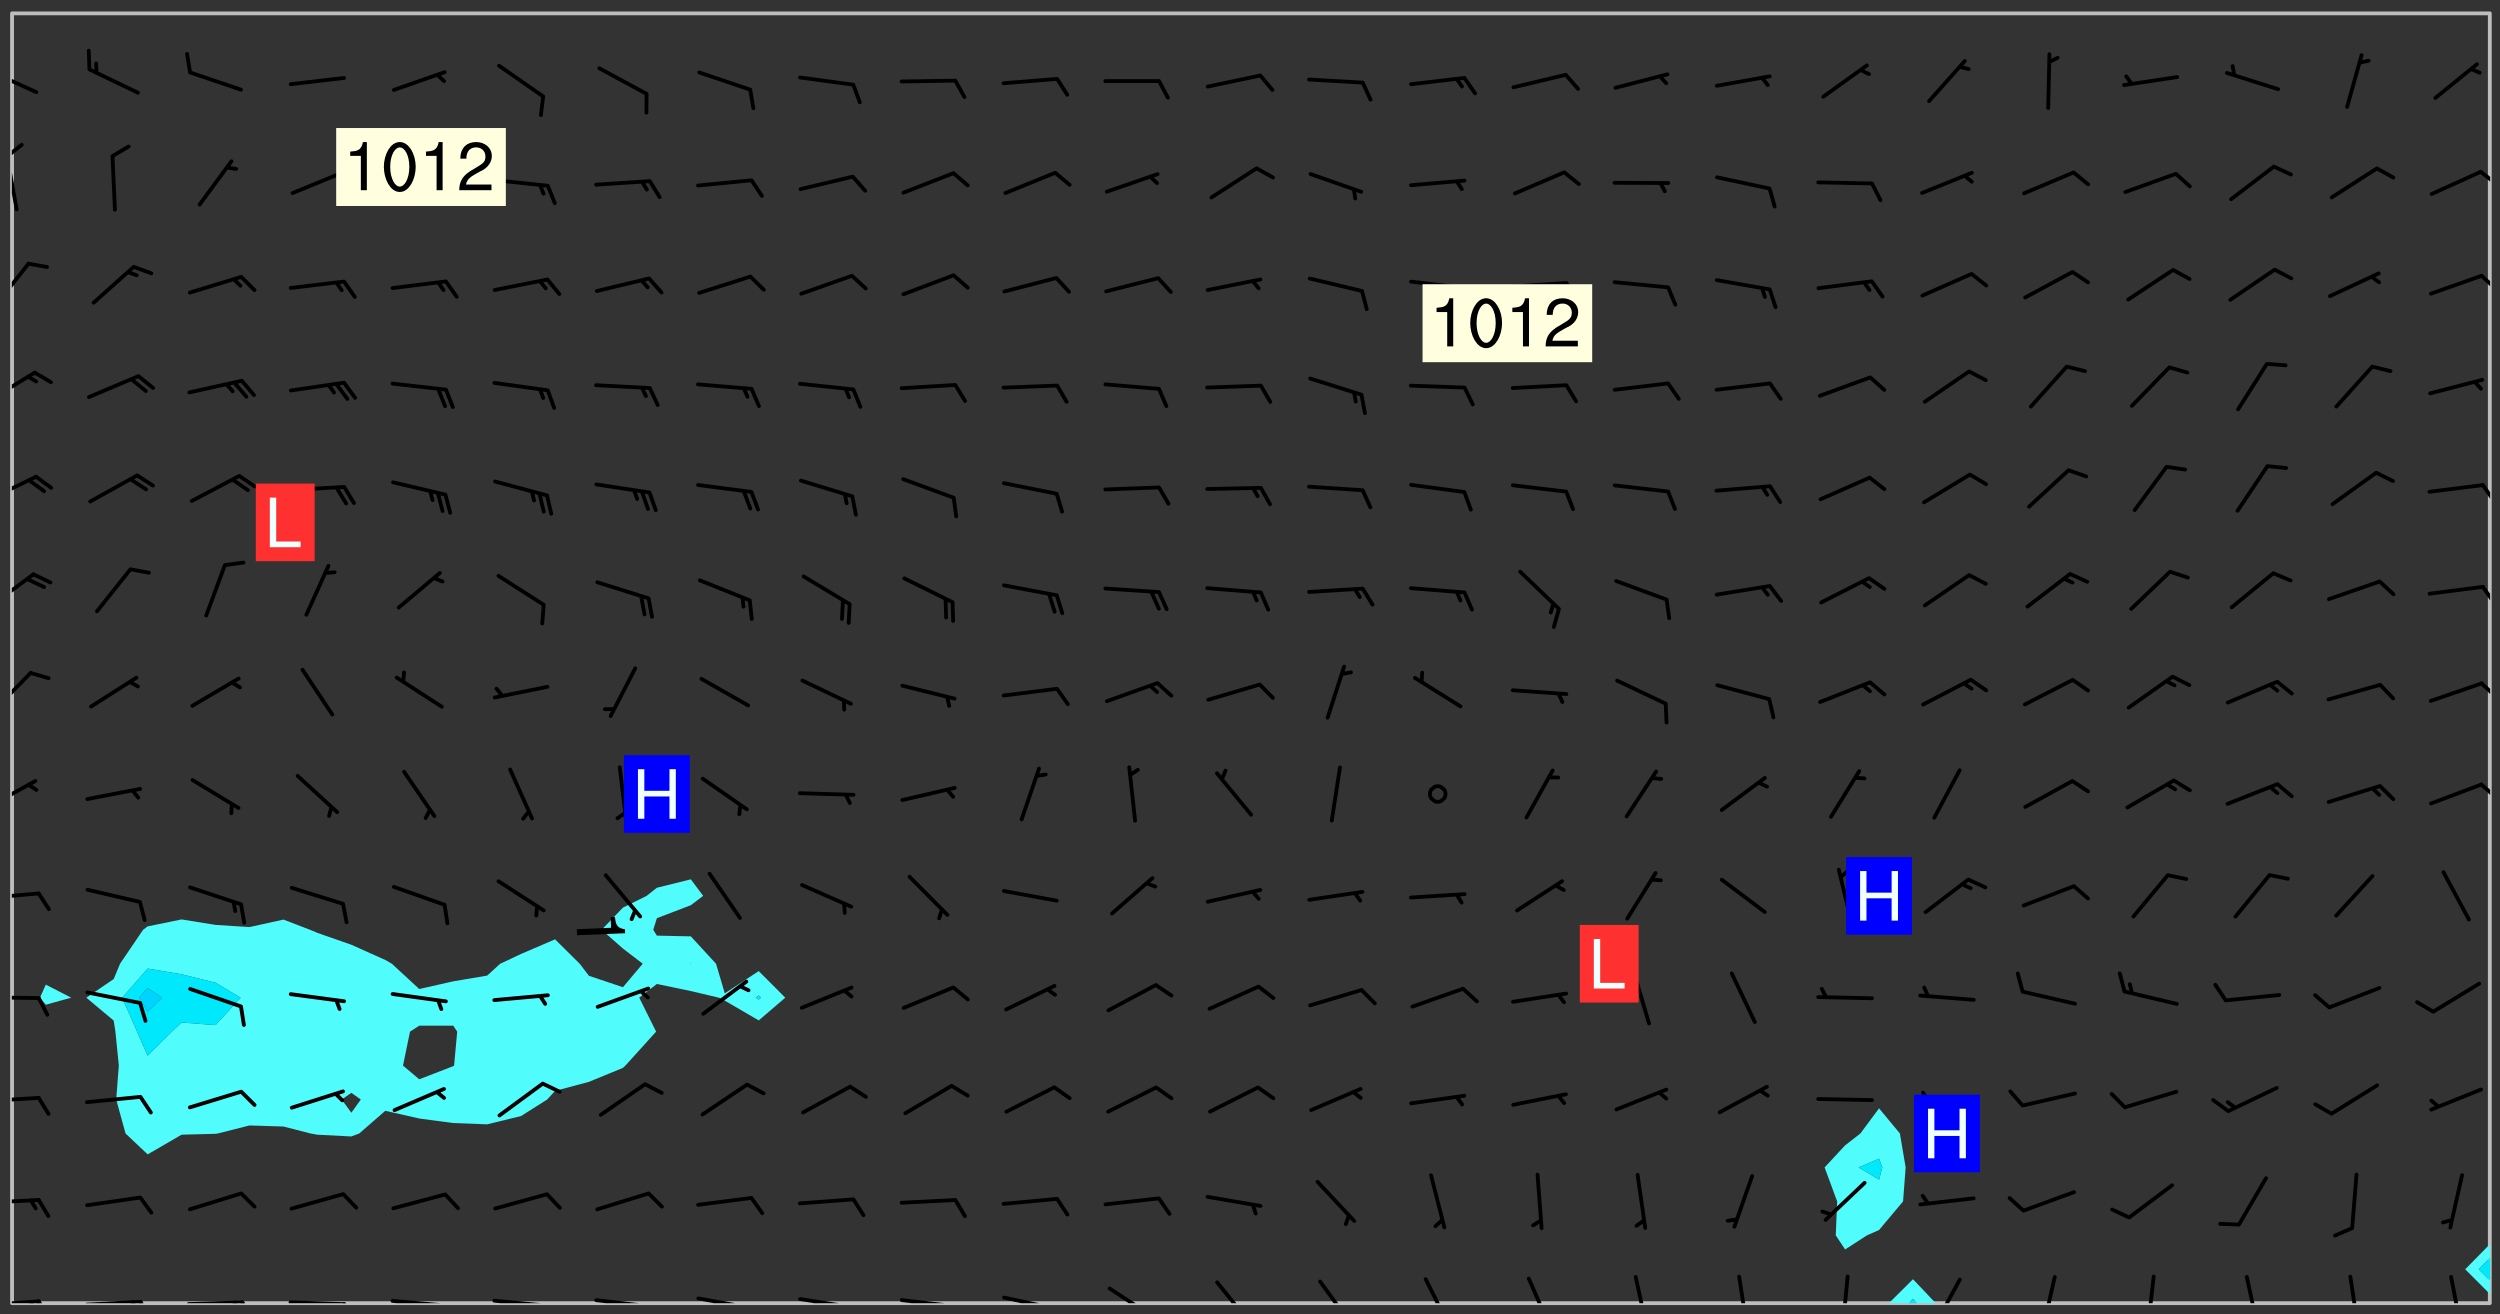 <svg xmlns="http://www.w3.org/2000/svg" role="img" xmlns:xlink="http://www.w3.org/1999/xlink" viewBox="142.45 309.95 326.84 171.84"><rect x="142.45" y="309.95" width="326.84" height="171.84" fill="#333333" stroke="none"/><defs><clipPath id="clip2"><path d="M 144 311.672 L 145 311.672 L 145 480.328 L 144 480.328 Z M 144 311.672"/></clipPath><clipPath id="clip3"><path d="M 144 311.672 L 468 311.672 L 468 480.328 L 144 480.328 Z M 144 311.672"/></clipPath><clipPath id="clip4"><path d="M 389 477 L 396 477 L 396 480.328 L 389 480.328 Z M 389 477"/></clipPath><clipPath id="clip5"><path d="M 391 479 L 394 479 L 394 480.328 L 391 480.328 Z M 391 479"/></clipPath><clipPath id="clip6"><path d="M 467 311.672 L 468 311.672 L 468 473 L 467 473 Z M 467 311.672"/></clipPath><clipPath id="clip7"><path d="M 144 479 L 148 479 L 148 480.328 L 144 480.328 Z M 144 479"/></clipPath><clipPath id="clip8"><path d="M 147 479 L 150 479 L 150 480.328 L 147 480.328 Z M 147 479"/></clipPath><clipPath id="clip9"><path d="M 146 479 L 148 479 L 148 480.328 L 146 480.328 Z M 146 479"/></clipPath><clipPath id="clip10"><path d="M 153 479 L 162 479 L 162 480.328 L 153 480.328 Z M 153 479"/></clipPath><clipPath id="clip11"><path d="M 160 479 L 163 479 L 163 480.328 L 160 480.328 Z M 160 479"/></clipPath><clipPath id="clip12"><path d="M 159 479 L 161 479 L 161 480.328 L 159 480.328 Z M 159 479"/></clipPath><clipPath id="clip13"><path d="M 166 479 L 175 479 L 175 480.328 L 166 480.328 Z M 166 479"/></clipPath><clipPath id="clip14"><path d="M 173 479 L 176 479 L 176 480.328 L 173 480.328 Z M 173 479"/></clipPath><clipPath id="clip15"><path d="M 172 480 L 174 480 L 174 480.328 L 172 480.328 Z M 172 480"/></clipPath><clipPath id="clip16"><path d="M 180 479 L 188 479 L 188 480.328 L 180 480.328 Z M 180 479"/></clipPath><clipPath id="clip17"><path d="M 187 480 L 189 480 L 189 480.328 L 187 480.328 Z M 187 480"/></clipPath><clipPath id="clip18"><path d="M 193 479 L 202 479 L 202 480.328 L 193 480.328 Z M 193 479"/></clipPath><clipPath id="clip19"><path d="M 200 480 L 202 480 L 202 480.328 L 200 480.328 Z M 200 480"/></clipPath><clipPath id="clip20"><path d="M 206 479 L 215 479 L 215 480.328 L 206 480.328 Z M 206 479"/></clipPath><clipPath id="clip21"><path d="M 213 480 L 216 480 L 216 480.328 L 213 480.328 Z M 213 480"/></clipPath><clipPath id="clip22"><path d="M 220 479 L 228 479 L 228 480.328 L 220 480.328 Z M 220 479"/></clipPath><clipPath id="clip23"><path d="M 227 480 L 229 480 L 229 480.328 L 227 480.328 Z M 227 480"/></clipPath><clipPath id="clip24"><path d="M 233 479 L 241 479 L 241 480.328 L 233 480.328 Z M 233 479"/></clipPath><clipPath id="clip25"><path d="M 240 480 L 242 480 L 242 480.328 L 240 480.328 Z M 240 480"/></clipPath><clipPath id="clip26"><path d="M 246 479 L 255 479 L 255 480.328 L 246 480.328 Z M 246 479"/></clipPath><clipPath id="clip27"><path d="M 253 480 L 256 480 L 256 480.328 L 253 480.328 Z M 253 480"/></clipPath><clipPath id="clip28"><path d="M 260 479 L 268 479 L 268 480.328 L 260 480.328 Z M 260 479"/></clipPath><clipPath id="clip29"><path d="M 267 480 L 269 480 L 269 480.328 L 267 480.328 Z M 267 480"/></clipPath><clipPath id="clip30"><path d="M 273 479 L 281 479 L 281 480.328 L 273 480.328 Z M 273 479"/></clipPath><clipPath id="clip31"><path d="M 280 480 L 282 480 L 282 480.328 L 280 480.328 Z M 280 480"/></clipPath><clipPath id="clip32"><path d="M 287 478 L 294 478 L 294 480.328 L 287 480.328 Z M 287 478"/></clipPath><clipPath id="clip33"><path d="M 301 477 L 307 477 L 307 480.328 L 301 480.328 Z M 301 477"/></clipPath><clipPath id="clip34"><path d="M 314 477 L 320 477 L 320 480.328 L 314 480.328 Z M 314 477"/></clipPath><clipPath id="clip35"><path d="M 328 476 L 333 476 L 333 480.328 L 328 480.328 Z M 328 476"/></clipPath><clipPath id="clip36"><path d="M 342 476 L 346 476 L 346 480.328 L 342 480.328 Z M 342 476"/></clipPath><clipPath id="clip37"><path d="M 356 476 L 359 476 L 359 480.328 L 356 480.328 Z M 356 476"/></clipPath><clipPath id="clip38"><path d="M 369 476 L 372 476 L 372 480.328 L 369 480.328 Z M 369 476"/></clipPath><clipPath id="clip39"><path d="M 383 476 L 385 476 L 385 480.328 L 383 480.328 Z M 383 476"/></clipPath><clipPath id="clip40"><path d="M 395 476 L 399 476 L 399 480.328 L 395 480.328 Z M 395 476"/></clipPath><clipPath id="clip41"><path d="M 409 476 L 412 476 L 412 480.328 L 409 480.328 Z M 409 476"/></clipPath><clipPath id="clip42"><path d="M 422 476 L 425 476 L 425 480.328 L 422 480.328 Z M 422 476"/></clipPath><clipPath id="clip43"><path d="M 435 476 L 438 476 L 438 480.328 L 435 480.328 Z M 435 476"/></clipPath><clipPath id="clip44"><path d="M 449 476 L 452 476 L 452 480.328 L 449 480.328 Z M 449 476"/></clipPath><clipPath id="clip45"><path d="M 462 476 L 465 476 L 465 480.328 L 462 480.328 Z M 462 476"/></clipPath><clipPath id="clip46"><path d="M 144 466 L 148 466 L 148 468 L 144 468 Z M 144 466"/></clipPath><clipPath id="clip47"><path d="M 144 453 L 148 453 L 148 455 L 144 455 Z M 144 453"/></clipPath><clipPath id="clip48"><path d="M 144 440 L 148 440 L 148 441 L 144 441 Z M 144 440"/></clipPath><clipPath id="clip49"><path d="M 144 426 L 148 426 L 148 428 L 144 428 Z M 144 426"/></clipPath><clipPath id="clip50"><path d="M 144 411 L 148 411 L 148 416 L 144 416 Z M 144 411"/></clipPath><clipPath id="clip51"><path d="M 466 412 L 468 412 L 468 415 L 466 415 Z M 466 412"/></clipPath><clipPath id="clip52"><path d="M 144 397 L 147 397 L 147 404 L 144 404 Z M 144 397"/></clipPath><clipPath id="clip53"><path d="M 466 399 L 468 399 L 468 402 L 466 402 Z M 466 399"/></clipPath><clipPath id="clip54"><path d="M 144 384 L 148 384 L 148 390 L 144 390 Z M 144 384"/></clipPath><clipPath id="clip55"><path d="M 466 386 L 468 386 L 468 389 L 466 389 Z M 466 386"/></clipPath><clipPath id="clip56"><path d="M 144 372 L 148 372 L 148 376 L 144 376 Z M 144 372"/></clipPath><clipPath id="clip57"><path d="M 466 373 L 468 373 L 468 376 L 466 376 Z M 466 373"/></clipPath><clipPath id="clip58"><path d="M 144 358 L 148 358 L 148 363 L 144 363 Z M 144 358"/></clipPath><clipPath id="clip59"><path d="M 144 344 L 147 344 L 147 351 L 144 351 Z M 144 344"/></clipPath><clipPath id="clip60"><path d="M 466 345 L 468 345 L 468 348 L 466 348 Z M 466 345"/></clipPath><clipPath id="clip61"><path d="M 144 330 L 145 330 L 145 338 L 144 338 Z M 144 330"/></clipPath><clipPath id="clip62"><path d="M 144 328 L 146 328 L 146 331 L 144 331 Z M 144 328"/></clipPath><clipPath id="clip63"><path d="M 466 332 L 468 332 L 468 335 L 466 335 Z M 466 332"/></clipPath><clipPath id="clip64"><path d="M 144 318 L 148 318 L 148 323 L 144 323 Z M 144 318"/></clipPath><g id="surface1787" clip-path="url(#clip1)"><path fill="#fff" fill-opacity="0" fill-rule="evenodd" d="M 0 0 L 1000 0 L 1000 1000 L 0 1000 Z M 0 0"/><path fill="#d3d3d3" fill-opacity="0" fill-rule="evenodd" d="M162.152 355.867L161.918 356.16 161.977 356.395 162.094 356.566 162.27 356.801 162.562 357.148 162.676 357.207 162.793 357.035 162.852 356.801 163.027 356.625 163.492 356.449 164.191 356.449 164.426 356.742 164.715 357.559 164.773 357.734 164.949 357.965 165.301 358.199 166 358.898 166.172 359.074 166.406 359.422 166.641 359.832 166.93 360.414 167.34 360.879 167.57 361.113 167.805 361.289 167.922 361.52 168.098 361.812 168.27 362.977 168.27 363.211 168.328 363.5 168.387 363.617 168.504 363.734 168.852 364.145 168.969 364.316 169.145 364.492 169.32 364.727 169.438 364.898 169.609 365.25 169.668 365.484 169.902 365.891 170.137 365.832 169.961 366.008 169.902 366.938 169.32 366.938 169.086 366.824 168.738 366.938 168.621 367.055 168.562 367.348 168.504 367.523 168.387 367.695 167.922 367.988 167.863 368.223 167.805 368.336 167.805 368.98 167.863 369.152 167.863 369.562 167.922 369.621 167.922 370.027 167.98 370.434 168.098 370.609 168.156 370.668 168.387 371.309 168.328 371.602 168.328 372.301 168.27 372.883 168.27 373.117 168.211 373.348 168.156 373.699 168.156 375.621 168.211 375.738 168.637 375.738 168.27 375.855 168.246 376.207 169.137 377.375 170.879 377.914 172.219 378.273 172.219 378.812 172.309 379.621 172.844 380.336 174.363 380.605 175.254 380.52 175.344 381.684 175.879 381.863 177.039 381.684 179.094 380.699 180.254 380.336 182.133 380.16 183.828 379.98 183.648 380.699 182.133 380.785 180.883 380.875 180.078 381.145 179.004 381.953 179.273 382.672 179.809 383.57 179.629 384.195 179.363 385.004 179.629 386.082 180.254 386.98 181.059 387.16 182.309 386.98 182.043 387.703 182.141 388.207 182.195 388.5 182.195 388.672 182.254 388.965 182.254 389.371 182.43 389.488 182.781 389.605 183.188 389.605 183.48 389.43 183.594 389.312 183.652 389.195 183.77 388.965 183.828 388.789 184.18 388.324 184.41 388.148 184.586 388.09 184.762 388.148 184.82 388.324 184.938 389.312 184.992 389.781 185.051 389.953 185.168 390.188 185.344 390.246 186.16 390.305 186.449 390.305 186.566 390.539 186.625 390.945 186.684 391.297 186.684 392.402 186.801 392.695 186.918 393.043 187.207 393.742 187.383 394.094 187.965 394.848 188.316 395.023 188.488 395.082 188.957 395.316 189.598 395.781 189.945 396.016 190.238 396.191 190.531 396.246 190.762 396.309 191.578 396.656 191.871 396.832 191.984 397.004 192.336 397.355 192.453 397.531 192.977 398.172 192.977 398.461 193.035 398.812 193.035 399.16 193.094 399.512 193.152 399.801 193.27 399.859 193.441 399.918 193.617 399.918 194.199 400.152 194.375 400.27 194.551 400.559 194.727 400.793 194.84 401.027 195.133 401.258 195.25 401.375 195.25 401.785 195.309 401.84 195.598 402.074 195.832 402.191 195.891 402.309 196.008 402.48 196.066 402.598 196.297 402.832 196.355 403.008 196.59 403.066 196.707 403.125 196.59 403.238 196.531 403.355 196.531 403.473 196.414 403.766 196.297 404.055 196.297 404.637 196.473 404.754 196.59 404.812 196.648 404.93 196.766 405.047 196.879 405.105 197.055 405.453 197.113 405.805 197.172 406.211 197.172 406.387 197.113 406.562 196.996 407.262 196.996 407.434 197.113 407.609 197.406 407.902 197.812 407.902 197.988 408.02 198.105 408.191 198.223 408.484 198.223 408.719 197.695 408.719 197.465 408.484 197.23 408.484 197.055 408.543 196.996 409.242 197.055 409.59 197.172 409.766 197.348 410.176 197.465 410.406 197.754 410.875 197.93 410.93 198.453 410.93 198.688 410.988 199.445 411.629 199.504 411.922 199.504 412.156 199.562 412.215 199.793 412.562 199.793 412.914 199.676 413.086 199.676 413.379 199.969 413.668 200.262 413.844 200.434 413.902 200.727 414.078 201.02 414.195 201.602 414.602 201.891 414.836 202.184 415.012 202.402 415.172 202.418 415.184 202.648 415.359 203.289 415.883 203.465 416.117 203.582 416.293 203.758 416.469 203.871 416.641 203.871 417.281 203.988 417.457 204.457 417.574 205.039 417.691 205.273 417.75 205.504 417.863 205.797 417.98 205.91 418.039 206.496 418.391 206.785 418.562 206.961 418.625 207.137 418.68 207.312 418.738 208.012 419.09 208.301 419.266 208.535 419.32 208.824 419.496 209.059 419.613 209.699 420.02 209.992 420.137 210.164 420.195 210.398 420.254 210.809 420.312 211.039 420.371 211.273 420.488 211.332 420.66 210.922 420.836 211.391 420.895 211.449 421.188 211.562 421.422 211.738 421.477 211.973 421.535 212.148 421.594 212.555 421.711 213.195 421.945 213.312 422.117 213.371 422.352 213.371 422.527 213.312 422.645 213.254 423.051 213.488 423.285 213.605 423.344 213.953 423.461 214.594 423.691 214.77 423.809 215.059 423.926 215.234 424.102 215.469 424.566 216.051 425.672 216.227 425.848 216.574 426.023 216.75 426.141 217.102 426.258 218.148 426.781 218.383 426.84 218.848 426.953 219.141 427.012 219.605 427.188 220.363 427.77 220.598 428.004 220.945 428.469 221.121 428.645 221.41 428.879 222.227 429.578 222.52 429.754 222.809 430.043 223.102 430.219 223.395 430.508 224.09 431.148 224.266 431.324 224.559 431.559 224.848 431.793 225.316 432.082 225.957 432.664 226.305 432.898 226.539 433.191 226.887 433.539 227.238 434.004 228.172 434.996 228.52 435.402 228.637 435.578 228.871 435.637 228.984 435.754 229.629 435.93 229.859 436.043 230.094 436.102 230.387 436.277 230.617 436.395 231.551 437.094 231.957 437.5 232.191 437.676 232.598 437.852 232.832 437.969 233.648 438.316 233.996 438.551 234.23 438.668 234.523 438.957 234.754 439.074 235.512 439.426 235.863 439.598 236.094 439.656 236.387 439.773 236.621 439.832 237.492 440.008 238.309 440.008 238.777 440.238 238.949 440.297 239.824 440.996 240.289 441.113 240.582 441.172 240.758 441.23 240.988 441.289 241.457 441.348 241.805 441.406 242.156 441.465 242.562 441.523 242.855 441.523 243.027 441.582 243.027 441.812 243.203 441.988 243.496 441.988 243.844 442.047 244.195 442.105 244.895 442.223 245.535 442.223 246 441.988 246.293 441.812 246.465 441.695 246.875 441.523 247.164 441.348 248.098 440.883 248.566 440.59 249.09 440.297 249.555 440.125 250.02 439.949 251.07 439.484 251.359 439.367 251.77 439.25 252.059 439.133 252.586 438.957 254.102 438.258 254.684 437.91 254.973 437.852 255.266 437.793 255.613 437.676 256.488 437.445 256.84 437.328 256.953 437.328 257.188 437.27 258.062 437.035 258.297 436.977 259.109 436.977 259.461 436.918 260.277 436.801 260.449 436.742 260.801 436.688 261.094 436.629 261.324 436.57 262.141 436.395 262.316 436.336 262.664 436.336 262.898 436.277 263.363 436.16 264.121 435.988 264.355 435.93 264.703 435.93 265.113 435.812 265.402 435.754 266.688 435.695 266.977 435.695 267.387 435.637 267.617 435.578 267.793 435.578 268.668 435.461 269.074 435.461 269.484 435.344 269.832 435.344 270.184 435.23 271.055 435.172 272.805 435.172 273.852 435.461 274.262 435.578 274.551 435.695 274.902 435.812 275.191 435.93 276.242 436.102 276.531 436.16 276.824 436.16 277.117 436.219 277.289 436.277 277.699 436.336 277.871 436.395 277.988 436.453 278.105 436.453 278.223 436.512 278.574 436.57 278.688 436.57 279.098 436.637 281.02 437.031 282.945 437.426 284.465 437.875 286.16 438.594 288.305 439.398 289.91 438.68 291.34 437.875 292.5 436.797 293.75 436.348 296.785 435.629 298.66 435.27 300.805 433.922 303.039 432.668 305.539 431.41 307.234 430.961 309.02 430.781 310.18 430.512 310.805 431.051 312.145 430.781 312.859 429.793 313.844 428.449 314.289 428.27 315.094 427.91 316.969 427.371 318.754 426.922 320.004 426.652 321.164 426.562 322.863 426.473 324.824 426.203 326.074 426.113 326.613 426.113 327.238 426.023 328.129 426.023 330.273 425.844 332.684 425.664 335.273 425.574 336.969 425.754 338.578 425.844 340.008 426.203 341.168 426.922 343.043 427.91 344.203 429.438 344.469 430.152 345.098 430.242 345.453 431.141 345.988 431.68 346.523 433.207 347.598 433.566 348.133 433.566 347.328 434.102 347.418 435.809 348.133 438.504 349.023 439.309 349.918 440.297 350.633 441.555 352.418 442.094 353.938 441.914 354.293 443.258 355.902 442.453 356.883 441.914 357.152 442.184 357.469 441.969 357.688 441.824 358.488 442.273 358.938 441.914 359.293 441.914 359.828 441.645 360.367 440.926 360.902 440.656 361.527 439.668 362.688 440.117 363.527 440.488 364.922 441.105 366.617 440.926 368.223 440.926 370.008 441.016 370.188 439.309 370.723 437.965 371.527 438.234 372.02 439.082 372.422 439.488 372.332 440.027 372.332 440.387 373.047 440.836 373.758 440.566 375.188 440.566 375.547 441.555 375.992 442.812 376.707 444.156 377.957 444.785 379.652 445.414 380.367 445.234 380.547 444.695 381.527 444.605 381.977 444.965 382.062 446.223 381.797 446.852 381.262 447.031 381.262 447.57 381.977 448.555 382.242 449.094 383.227 450.082 384.027 451.16 383.762 451.52 383.672 452.418 383.047 454.75 382.691 456.816 382.602 458.609 382.422 459.328 382.332 459.867 382.332 461.305 381.352 463.188 380.992 464.895 380.457 465.793 379.652 466.961 379.387 467.5 381.441 468.754 381.527 469.113 381.172 469.652 381.082 469.473 381.082 470.281 381.172 471.719 380.727 472.434 379.652 472.527 379.387 473.242 379.922 474.141 380.727 474.859 381.887 475.668 383.227 475.938 383.672 476.297 383.316 476.746 381.527 476.656 380.277 476.207 379.562 475.488 378.938 475.398 378.762 478.988 378.574 480.297 467.934 480.297 467.934 311.703 412.664 311.703 412.664 360.785 413.426 360.91 416.715 361.453 418.738 364.289 418.738 367.043 421.09 367.375 423.438 367.707 427.488 367.707 426.109 371.867 424.086 372.574 422.062 373.277 421.52 373.621 418.926 375.238 418.738 375.355 416.715 373.277 415.984 370.535 413.312 368.457 411.938 364.957 411.871 364.875 409.914 362.203 412.664 360.785 412.664 311.703 294.422 311.703 294.422 403.117 294.539 403.148 294.672 403.16 294.746 403.234 294.852 403.281 294.941 403.34 295.027 403.398 295.117 403.457 295.414 403.754 295.473 403.844 295.504 403.961 295.531 404.078 295.547 404.215 295.516 404.332 295.457 404.422 295.398 404.508 295.355 404.613 295.309 404.715 295.281 404.836 295.281 404.98 295.457 405.25 295.605 405.398 295.68 405.484 295.754 405.559 295.797 405.664 295.859 405.754 295.918 405.84 295.961 405.945 296.02 406.035 296.066 406.137 296.109 406.242 296.168 406.328 296.285 406.508 296.359 406.582 296.422 406.668 296.48 406.758 296.523 406.863 296.582 406.953 296.641 407.039 296.703 407.129 296.762 407.219 296.805 407.32 296.922 407.5 296.996 407.574 297.055 407.66 297.129 407.734 297.219 407.793 297.324 407.84 297.473 407.84 297.605 407.824 297.738 407.84 297.84 407.793 297.914 407.719 297.961 407.617 297.945 407.484 297.945 407.336 297.898 407.23 297.871 407.113 297.824 407.012 297.797 406.891 297.754 406.789 297.691 406.699 297.648 406.598 297.605 406.492 297.574 406.375 297.559 406.242 297.547 406.105 297.633 406.047 297.691 405.961 297.812 405.93 297.855 406.035 297.871 406.168 297.871 406.285 297.93 406.387 297.988 406.477 298.078 406.535 298.227 406.684 298.285 406.773 298.328 406.879 298.316 406.98 298.402 407.039 298.508 407.086 298.594 407.145 298.684 407.203 298.758 407.277 298.641 407.305 298.535 407.352 298.449 407.41 298.375 407.484 298.316 407.574 298.254 407.66 298.227 407.781 298.18 407.883 298.137 407.988 298.105 408.105 298.094 408.238 298.078 408.371 298.078 408.52 298.105 408.637 298.152 408.742 298.195 408.844 298.254 408.934 298.328 409.008 298.418 409.066 298.492 409.141 298.582 409.199 298.641 409.289 298.684 409.395 298.73 409.496 298.848 409.527 298.98 409.543 299.129 409.543 299.246 409.512 299.352 409.555 299.395 409.66 299.441 409.762 299.469 409.883 299.5 410 299.527 410.117 299.559 410.238 299.586 410.355 299.691 410.398 299.793 410.445 299.926 410.43 300.074 410.578 300.137 410.664 300.211 410.738 300.281 410.812 300.371 410.875 300.477 410.918 300.578 410.961 300.695 410.992 300.832 411.008 300.949 410.977 301.023 410.902 301.051 410.785 301.039 410.652 301.008 410.531 300.98 410.414 301.023 410.309 301.141 410.309 301.23 410.371 301.348 410.398 301.496 410.398 301.629 410.414 301.777 410.414 301.91 410.43 302.043 410.414 302.191 410.414 302.324 410.398 302.457 410.387 302.594 410.398 302.711 410.371 302.844 410.355 303.035 410.297 302.977 410.473 302.961 410.605 302.934 410.727 302.918 410.859 302.859 410.945 302.727 410.961 302.621 411.008 302.516 411.051 302.398 411.082 302.281 411.109 302.016 411.141 301.867 411.141 301.734 411.156 301.66 411.23 301.719 411.316 301.867 411.465 301.984 411.645 302.059 411.715 302.148 411.777 302.238 411.836 302.324 411.895 302.414 411.953 302.516 411.996 302.621 412.059 302.727 412.102 302.812 412.16 302.918 412.207 303.02 412.25 303.199 412.367 303.258 412.457 303.215 412.559 303.168 412.664 303.184 412.797 303.406 413.02 303.465 413.109 303.508 413.211 303.539 413.332 303.582 413.434 303.598 413.566 303.629 413.684 303.641 413.82 303.672 413.938 303.82 414.086 303.922 414.129 304.027 414.172 304.145 414.203 304.277 414.219 304.414 414.234 304.531 414.234 304.648 414.203 304.738 414.145 304.781 414.039 304.828 413.938 304.871 413.832 304.902 413.715 304.914 413.582 304.914 413.434 304.902 413.301 304.887 413.168 304.855 413.051 304.812 412.945 304.766 412.84 304.723 412.738 304.68 412.633 304.664 412.5 304.68 412.367 304.707 412.25 304.738 412.133 304.766 412.012 304.812 411.91 304.902 411.852 304.988 411.789 305.062 411.715 305.152 411.656 305.375 411.434 305.434 411.348 305.508 411.273 305.625 411.094 305.684 411.008 305.684 410.859 305.609 410.785 305.508 410.738 305.402 410.695 305.301 410.652 305.242 410.562 305.195 410.457 305.168 410.34 305.258 410.281 305.375 410.25 305.477 410.207 305.656 410.09 305.805 409.941 305.816 409.809 305.805 409.703 305.715 409.645 305.582 409.66 305.434 409.66 305.301 409.676 305.168 409.66 305.047 409.629 304.961 409.57 304.887 409.496 304.828 409.406 304.766 409.32 304.648 409.141 304.59 409.055 304.621 408.934 304.707 408.875 304.828 408.844 304.887 408.758 304.887 408.637 304.855 408.52 304.797 408.43 304.738 408.344 304.691 408.238 304.664 408.121 304.648 407.988 304.707 407.898 304.781 407.824 304.871 407.766 304.988 407.586 305.062 407.512 305.121 407.426 305.27 407.277 305.391 407.246 305.523 407.23 305.656 407.246 305.73 407.32 305.773 407.426 305.789 407.559 305.758 407.676 305.641 407.707 305.508 407.719 305.359 407.867 305.316 407.973 305.27 408.074 305.242 408.195 305.211 408.312 305.211 408.461 305.242 408.578 305.285 408.684 305.344 408.773 305.418 408.844 305.492 408.918 305.609 408.949 305.73 408.977 305.848 408.949 305.98 408.934 306.098 408.934 306.188 408.992 306.262 409.066 306.309 409.172 306.367 409.258 306.469 409.305 306.602 409.32 306.707 409.363 306.793 409.422 306.781 409.527 306.707 409.602 306.527 409.719 306.469 409.809 306.379 409.867 306.309 409.941 306.234 410.016 306.172 410.105 306.145 410.223 306.129 410.355 306.145 410.488 306.129 410.621 306.129 410.77 306.145 410.902 306.172 411.02 306.203 411.141 306.277 411.215 306.367 411.273 306.453 411.332 306.543 411.391 306.66 411.422 306.66 411.508 306.559 411.555 306.469 411.613 306.203 411.645 306.086 411.672 305.938 411.672 305.832 411.715 305.73 411.762 305.672 411.852 305.609 412.086 305.598 412.219 305.566 412.34 305.551 412.473 305.551 412.766 305.539 412.898 305.551 413.035 305.566 413.168 305.699 413.184 305.832 413.195 305.953 413.227 306.039 413.285 306.113 413.359 306.16 413.465 306.203 413.566 306.219 413.699 306.219 414.145 306.203 414.277 306.203 414.723 306.234 414.988 306.262 415.105 306.277 415.238 306.309 415.355 306.395 415.566 306.426 415.832 306.426 415.98 306.395 416.098 306.367 416.215 306.336 416.336 306.309 416.453 306.277 416.57 306.246 416.691 306.234 416.824 306.219 416.957 306.309 417.016 306.426 416.984 306.527 417 306.574 417.105 306.543 417.371 306.543 417.812 306.5 417.918 306.453 418.023 306.41 418.125 306.367 418.23 306.309 418.316 306.277 418.438 306.234 418.555 306.203 418.672 306.188 418.805 306.203 418.938 306.262 419.027 306.367 419.074 306.453 419.133 306.512 419.219 306.5 419.355 306.469 419.473 306.426 419.574 306.426 420.02 306.41 420.152 306.41 420.301 306.379 420.418 306.336 420.523 306.309 420.641 306.262 420.746 306.219 420.848 306.188 420.969 306.16 421.086 306.129 421.219 306.098 421.336 306.07 421.453 306.027 421.559 305.996 421.676 305.965 421.797 305.953 421.93 305.938 422.062 305.938 422.359 305.965 422.477 305.965 422.625 306.012 423.023 306.039 423.141 306.098 423.23 306.219 423.262 306.367 423.262 306.5 423.246 306.559 423.336 306.559 423.453 306.5 423.543 306.41 423.602 306.309 423.645 306.203 423.691 306.113 423.75 306.027 423.809 305.891 423.824 305.773 423.793 305.641 423.777 305.539 423.824 305.477 423.91 305.465 424.047 305.449 424.18 305.418 424.297 305.391 424.414 305.375 424.547 305.344 424.668 305.344 424.965 305.359 425.098 305.391 425.215 305.391 425.363 305.402 425.496 305.402 425.645 305.375 425.762 305.328 425.863 305.301 425.984 305.27 426.102 305.211 426.191 305.137 426.266 305.035 426.309 304.93 426.355 304.812 426.383 304.691 426.414 304.59 426.367 304.648 426.281 304.754 426.234 304.781 426.117 304.812 426 304.84 425.879 304.871 425.762 304.871 425.613 304.887 425.48 304.855 425.363 304.812 425.258 304.707 425.273 304.633 425.348 304.531 425.391 304.441 425.453 304.367 425.527 304.324 425.629 304.309 425.762 304.277 425.879 304.25 426 304.219 426.117 304.191 426.234 304.16 426.355 304.133 426.473 304.102 426.59 304.059 426.695 303.969 426.754 303.879 426.754 303.762 426.723 303.73 426.637 303.746 426.5 303.715 426.383 303.715 426.234 303.703 426.102 303.703 425.953 303.641 425.719 303.613 425.598 303.57 425.496 303.523 425.391 303.465 425.305 303.406 425.215 303.363 425.109 303.301 425.023 303.152 424.875 303.082 424.801 302.977 424.754 302.871 424.711 302.77 424.668 302.473 424.371 302.383 424.297 302.297 424.238 302.191 424.195 302.102 424.133 302.016 424.074 301.91 424.031 301.82 423.973 301.734 423.91 301.66 423.84 301.555 423.793 301.469 423.734 301.363 423.691 301.273 423.629 301.172 423.586 301.066 423.543 300.98 423.484 300.875 423.438 300.77 423.395 300.668 423.348 300.578 423.289 300.477 423.246 300.371 423.203 300.281 423.141 300.164 423.113 300.031 423.098 299.898 423.113 299.75 423.113 299.617 423.129 299.5 423.098 299.41 423.039 299.336 422.965 299.246 422.906 299.145 422.859 298.996 422.859 298.875 422.832 298.773 422.789 298.699 422.715 298.582 422.535 298.492 422.477 298.391 422.434 298.301 422.371 298.195 422.328 298.105 422.27 298.02 422.211 297.914 422.164 297.855 422.078 297.797 421.988 297.754 421.883 297.707 421.781 297.633 421.707 297.547 421.648 297.473 421.574 297.383 421.516 297.16 421.293 297.117 421.188 297.086 420.922 297.191 420.879 297.336 420.879 297.441 420.922 297.516 420.996 297.605 421.055 297.691 421.113 297.797 421.16 297.887 421.219 298.035 421.367 298.105 421.441 298.254 421.59 298.316 421.676 298.391 421.75 298.477 421.809 298.551 421.883 298.641 421.945 298.73 422.004 298.816 422.062 299.086 422.238 299.188 422.285 299.293 422.328 299.395 422.371 299.441 422.297 299.5 422.211 299.574 422.137 299.645 422.062 299.75 422.105 299.824 422.18 299.883 422.27 299.926 422.371 299.973 422.477 300.016 422.582 300.137 422.609 300.254 422.582 300.328 422.492 300.371 422.387 300.43 422.297 300.504 422.223 300.609 422.18 300.727 422.152 300.859 422.164 300.949 422.223 301.098 422.371 301.156 422.461 301.199 422.566 301.246 422.668 301.289 422.773 301.332 422.875 301.438 422.922 301.543 422.965 301.676 422.98 301.762 422.922 301.82 422.832 301.895 422.758 302 422.715 302.117 422.742 302.223 422.789 302.324 422.832 302.43 422.875 302.531 422.922 302.711 423.039 302.711 423.156 302.695 423.289 302.711 423.422 302.727 423.559 302.785 423.645 302.887 423.691 303.008 423.719 303.125 423.75 303.273 423.75 303.391 423.719 303.449 423.629 303.629 423.512 303.688 423.422 303.762 423.348 303.82 423.262 303.938 423.082 304.117 422.965 304.234 422.996 304.324 423.055 304.367 423.129 304.352 423.262 304.352 423.379 304.441 423.438 304.59 423.438 304.723 423.422 304.855 423.41 305.121 423.379 305.227 423.336 305.344 423.305 305.465 423.277 305.539 423.203 305.609 423.129 305.672 423.039 305.656 422.934 305.609 422.832 305.508 422.789 305.402 422.773 305.285 422.801 305.02 422.832 304.871 422.832 304.797 422.758 304.707 422.699 304.59 422.668 304.473 422.641 304.34 422.625 304.191 422.625 304.059 422.641 303.762 422.641 303.656 422.594 303.508 422.445 303.465 422.344 303.406 422.254 303.629 422.031 303.715 421.973 303.82 421.93 303.938 421.898 304.07 421.883 304.203 421.898 304.34 421.914 304.441 421.957 304.574 421.945 304.664 421.883 304.766 421.84 304.828 421.75 304.781 421.648 304.691 421.59 304.574 421.559 304.473 421.516 304.414 421.426 304.352 421.336 304.352 421.219 304.367 421.086 304.473 421.039 304.547 420.969 304.547 420.848 304.457 420.789 304.426 420.672 304.516 420.613 304.59 420.539 304.633 420.434 304.691 420.344 304.738 420.242 304.754 420.109 304.754 419.961 304.707 419.855 304.664 419.754 304.574 419.695 304.441 419.68 304.34 419.637 304.203 419.621 304.086 419.59 303.641 419.59 303.508 419.574 303.375 419.562 303.242 419.547 303.125 419.516 302.977 419.516 302.844 419.5 302.711 419.488 302.445 419.457 302.324 419.414 302.238 419.355 302.164 419.281 302.164 419.133 302.176 419 302.281 418.953 302.383 418.91 302.516 418.895 302.668 418.895 302.801 418.879 303.094 418.879 303.215 418.91 303.316 418.953 303.406 419.012 303.641 419.074 303.762 419.027 303.852 418.969 303.953 418.926 304.086 418.91 304.191 418.953 304.293 419 304.426 419.012 304.547 418.984 304.691 418.984 304.812 418.953 304.93 418.926 305.035 418.879 305.109 418.805 305.195 418.746 305.344 418.598 305.402 418.512 305.449 418.406 305.477 418.289 305.492 418.184 305.391 418.141 305.301 418.082 305.184 418.051 305.078 418.008 304.988 417.945 304.914 417.859 304.84 417.785 304.738 417.742 304.633 417.695 304.531 417.652 304.473 417.562 304.426 417.461 304.34 417.25 304.277 417.164 304.219 417.074 304.145 417 304.059 416.941 303.789 416.941 303.672 416.973 303.582 417.031 303.48 417.074 303.348 417.09 303.242 417.074 303.215 416.957 303.152 416.867 303.035 416.836 302.934 416.793 302.785 416.645 302.754 416.527 302.738 416.422 302.812 416.348 302.992 416.23 303.109 416.203 303.227 416.172 303.363 416.188 303.465 416.23 303.57 416.273 303.672 416.32 303.777 416.363 303.895 416.395 304.027 416.41 304.145 416.438 304.277 416.453 304.383 416.438 304.473 416.379 304.398 416.305 304.293 416.262 304.219 416.188 304.145 416.098 303.996 415.949 303.91 415.891 303.82 415.832 303.746 415.758 303.656 415.699 303.555 415.652 303.434 415.625 303.332 415.578 303.227 415.535 303.109 415.504 303.008 415.461 302.887 415.43 302.738 415.43 302.621 415.461 302.516 415.504 302.43 415.566 302.25 415.684 302.164 415.742 302.074 415.801 301.969 415.848 301.883 415.906 301.777 415.949 301.676 415.992 301.57 416.039 301.496 416.113 301.438 416.203 301.379 416.289 301.332 416.395 301.273 416.48 301.199 416.555 301.066 416.543 300.949 416.512 300.832 416.512 300.758 416.586 300.668 416.645 300.594 416.719 300.504 416.777 300.418 416.836 300.312 416.883 300.211 416.926 300.074 416.941 299.973 416.898 299.824 416.75 299.719 416.703 299.633 416.703 299.527 416.75 299.426 416.793 299.305 416.824 299.188 416.793 299.113 416.719 299.113 416.602 299.145 416.48 299.219 416.41 299.277 416.32 299.352 416.246 299.469 416.215 299.574 416.172 299.867 416.172 300 416.156 300.137 416.141 300.238 416.098 300.328 416.039 300.43 415.992 300.52 415.934 300.652 415.922 300.742 415.98 300.875 415.992 300.965 415.934 301.051 415.875 301.156 415.832 301.246 415.773 301.332 415.711 301.422 415.652 301.57 415.504 301.629 415.418 301.688 415.328 301.793 415.285 301.926 415.27 302.043 415.297 302.164 415.328 302.223 415.27 302.281 415.18 302.312 414.914 302.34 414.797 302.445 414.809 302.578 414.824 302.68 414.781 302.77 414.723 302.828 414.633 302.902 414.559 302.961 414.469 303.008 414.367 303.02 414.234 303.008 414.102 302.961 413.996 302.812 413.848 302.754 413.758 302.695 413.672 302.652 413.566 302.652 413.121 302.668 412.988 302.668 412.84 302.68 412.707 302.621 412.648 302.531 412.707 302.43 412.664 302.25 412.547 302.164 412.488 302.102 412.398 302.043 412.309 301.969 412.234 301.883 412.176 301.762 412.207 301.66 412.219 301.555 412.266 301.469 412.324 301.363 412.367 301.215 412.516 301.125 412.574 301.039 412.633 300.949 412.695 300.844 412.738 300.711 412.754 300.711 412.633 300.816 412.59 300.934 412.559 301.008 412.488 301.051 412.383 301.051 412.234 301.023 412.117 300.875 411.969 300.742 411.953 300.594 411.953 300.477 411.984 300.371 412.027 300.27 412.07 300.18 412.133 300.062 412.16 299.988 412.086 300 411.953 299.957 411.852 299.914 411.746 299.824 411.688 299.707 411.715 299.586 411.746 299.469 411.777 299.367 411.82 299.246 411.852 299.145 411.895 299.039 411.938 298.949 411.996 298.848 412.012 298.848 411.895 298.863 411.762 298.805 411.672 298.73 411.715 298.582 411.863 298.523 411.953 298.449 412.027 298.402 412.133 298.359 412.234 298.285 412.309 298.227 412.398 298.152 412.473 298.094 412.559 298.02 412.633 297.93 412.695 297.855 412.766 297.781 412.84 297.68 412.855 297.547 412.871 297.441 412.828 297.441 412.707 297.59 412.559 297.633 412.457 297.691 412.367 297.738 412.266 297.781 412.16 297.84 412.07 297.871 411.953 297.914 411.852 297.945 411.73 297.973 411.613 298.02 411.508 298.062 411.406 298.105 411.301 298.18 411.23 298.27 411.168 298.359 411.109 298.461 411.066 298.758 411.066 299.023 411.035 299.129 410.992 299.055 410.918 298.938 410.887 298.832 410.844 298.742 410.785 298.641 410.738 298.551 410.68 298.449 410.637 298.344 410.594 298.254 410.531 298.168 410.473 298.062 410.43 297.961 410.387 297.84 410.355 297.723 410.324 297.621 410.281 297.5 410.25 297.398 410.207 297.309 410.148 297.266 410.043 297.25 409.91 297.352 409.867 297.484 409.852 297.621 409.867 297.754 409.852 297.855 409.809 297.914 409.719 297.93 409.613 297.84 409.555 297.766 409.48 297.664 409.438 297.574 409.379 297.426 409.23 297.383 409.125 297.367 408.992 297.367 408.699 297.309 408.609 297.219 408.551 297.145 408.477 297.102 408.371 297.07 408.254 297.012 408.164 296.938 408.09 296.82 408.062 296.746 407.988 296.656 407.93 296.566 407.867 296.48 407.809 296.406 407.734 296.348 407.648 296.301 407.543 296.215 407.484 296.066 407.336 295.871 407.277 295.738 407.293 295.637 407.336 295.562 407.41 295.516 407.512 295.473 407.617 295.414 407.707 295.355 407.793 295.059 408.09 294.969 408.148 294.883 408.148 294.82 408.062 294.777 407.957 294.809 407.84 294.867 407.75 294.895 407.633 294.883 407.5 294.793 407.438 294.688 407.484 294.57 407.512 294.453 407.543 294.184 407.719 294.082 407.766 293.965 407.793 293.859 407.84 293.77 407.898 293.668 407.941 293.609 407.855 293.562 407.75 293.578 407.617 293.625 407.512 293.695 407.438 293.77 407.367 293.828 407.277 293.828 407.129 293.785 407.023 293.547 407.023 293.445 407.07 293.414 407.188 293.387 407.305 293.355 407.426 293.281 407.469 293.148 407.484 293.074 407.438 293.031 407.336 292.988 407.23 292.941 407.129 292.898 407.023 292.777 407.055 292.676 407.098 292.543 407.113 292.426 407.145 292.32 407.188 292.23 407.246 292.129 407.293 292.008 407.32 291.875 407.336 291.773 407.293 291.715 407.203 291.668 407.098 291.625 406.996 291.582 406.891 291.582 406.773 291.641 406.684 291.727 406.625 291.906 406.508 292.008 406.461 292.113 406.418 292.219 406.359 292.32 406.316 292.41 406.254 292.512 406.211 292.617 406.152 292.719 406.105 292.809 406.047 292.914 406.004 293.016 405.961 293.105 405.898 293.207 405.855 293.344 405.84 293.461 405.871 293.562 405.914 293.684 405.945 293.785 405.988 293.891 406.035 293.992 406.078 294.098 406.121 294.199 406.168 294.305 406.211 294.406 406.254 294.512 406.301 294.598 406.359 294.703 406.402 294.82 406.434 294.926 406.477 295.027 406.523 295.117 406.582 295.223 406.625 295.324 406.668 295.43 406.715 295.547 406.742 295.648 406.789 295.77 406.816 295.918 406.816 296.004 406.758 296.02 406.656 296.078 406.566 296.051 406.449 295.977 406.375 295.859 406.195 295.785 406.121 295.695 406.047 295.516 405.93 295.43 405.871 295.324 405.828 295.223 405.781 294.953 405.605 294.895 405.516 294.82 405.441 294.762 405.352 294.719 405.25 294.688 405.133 294.672 404.996 294.672 404.434 294.66 404.301 294.645 404.168 294.613 404.051 294.598 403.918 294.586 403.785 294.555 403.664 294.332 403.441 294.273 403.355 294.258 403.25 294.289 403.133 294.422 403.117 294.422 311.703 172.992 311.703 172.992 313.156 172.934 313.391 172.582 314.441 172.41 314.965 172.293 315.312 172.117 315.723 172 315.895 171.766 316.188 171.535 316.246 171.184 316.246 171.066 316.305 170.836 316.711 170.836 317.004 170.953 317.18 171.184 317.41 171.301 317.645 171.941 318.402 172.234 318.867 172.41 319.102 172.641 319.453 172.875 319.801 173.516 320.617 173.691 321.082 173.863 321.492 173.98 322.188 174.156 322.656 174.273 324.055 174.332 324.52 174.332 325.395 174.449 326.441 174.449 331.223 174.391 331.688 174.039 332.969 173.863 333.492 173.75 333.902 173.398 334.832 172.934 336 172.699 336.582 172.582 336.758 172.41 337.105 172.234 337.512 171.883 338.328 171.824 338.621 171.711 338.914 171.594 339.203 171.535 339.379 171.418 340.254 171.359 340.66 171.301 340.777 171.242 340.953 171.184 341.125 170.953 341.652 170.836 341.824 170.836 342.059 170.719 342.293 170.66 342.465 170.484 343.051 170.484 343.34 170.426 343.516 170.426 343.809 170.367 343.922 170.309 344.449 170.309 344.621 170.254 344.855 170.254 347.477 170.078 348.293 169.961 348.469 169.785 348.703 169.668 348.875 169.555 349.109 168.969 350.043 168.738 350.332 168.445 350.797 168.27 351.031 167.98 351.383 167.629 352.082 167.516 352.312 167.34 352.723 167.164 352.953 166.758 353.48 165.941 354.18 165.648 354.352 165.359 354.586 165.184 354.703 165.008 354.879 164.484 355.285 163.957 355.461 163.785 355.637 163.551 355.691 162.91 355.867 162.152 355.867M174.363 386.891L173.289 387.34 173.648 388.234 174.898 387.52 175.344 386.98 174.363 386.891"/><path fill="#d3d3d3" fill-opacity="0" fill-rule="evenodd" d="M201.508 416.598L200.613 416.598 201.062 417.227 202.043 417.586 202.848 417.496 203.293 416.508 203.117 416.598 202.402 416.242 201.508 416.598M356.129 475.668L356.07 475.145 356.07 474.852 356.184 474.559 356.242 474.328 356.711 473.859 356.824 473.859 356.941 473.746 357.059 473.688 357.234 473.688 357.469 473.629 357.816 473.629 358.051 473.688 358.168 473.746 358.398 473.918 358.457 474.094 358.574 474.676 358.574 474.969 358.457 475.145 358.285 475.434 358.109 475.609 357.582 476.133 357.352 476.367 357.234 476.426 357.059 476.426 356.941 476.367 356.535 476.074 356.359 475.957 356.242 475.898 356.184 475.785 356.129 475.668M362.77 464.711L362.711 464.539 362.711 463.43 362.77 463.258 362.945 463.199 363.117 463.141 363.293 463.141 363.527 463.082 363.645 463.141 363.703 463.84 363.645 464.012 363.527 464.188 363.41 464.246 363.176 464.77 363.062 464.828 362.828 464.828 362.77 464.711M372.383 450.32L372.266 450.145 372.266 449.445 372.559 448.57 372.676 448.398 372.852 448.047 372.965 447.816 373.082 447.523 373.434 446.766 373.551 446.535 373.723 446.301 373.898 446.301 374.016 446.242 374.656 446.242 374.773 446.301 375.008 446.535 375.18 446.648 375.531 446.941 375.648 447.059 375.762 447.234 375.762 447.348 375.879 447.406 375.996 447.523 375.996 448.223 375.938 448.398 375.938 448.629 375.879 448.805 375.531 449.855 375.414 450.086 375.297 450.32 375.18 450.379 374.949 450.613 374.309 450.902 373.434 450.902 373.023 450.785 372.383 450.32"/><path fill="none" stroke="#bebebe" stroke-linecap="round" stroke-linejoin="round" stroke-miterlimit="10" stroke-width=".5" d="M 431.957 354.305 L 108.027 354.305 L 108.027 185.68 L 431.957 185.68 L 431.957 354.305" transform="matrix(1 0 0 -1 36 666)"/><g clip-path="url(#clip2)"><path fill="#fff" fill-opacity="0" fill-rule="evenodd" d="M 144 475.891 L 144 480.328 L 144.004 480.328 L 144 480.328 L 144 311.672 L 144.004 311.672 L 144 311.672 L 144 475.891"/></g><g clip-path="url(#clip3)"><path fill="#fff" fill-opacity="0" fill-rule="evenodd" d="M 144.004 480.328 L 144.004 311.672 L 148.438 311.672 L 148.438 438.676 L 147.676 440.383 L 148.438 441.301 L 151.762 440.383 L 148.438 438.676 L 148.438 311.672 L 232.766 311.672 L 232.766 424.91 L 228.328 426.012 L 226.988 427.07 L 223.891 428.605 L 221.102 431.508 L 223.891 433.961 L 226.48 435.945 L 223.891 439.012 L 219.453 437.527 L 218.238 435.945 L 215.016 432.754 L 210.574 434.664 L 207.844 435.945 L 206.137 437.496 L 201.699 438.246 L 197.262 439.25 L 193.68 435.945 L 192.82 435.453 L 188.383 433.461 L 183.945 431.91 L 182.988 431.508 L 179.508 430.172 L 175.066 431.152 L 170.629 430.867 L 166.191 430.152 L 161.754 431.059 L 161.156 431.508 L 158.145 435.945 L 157.316 437.945 L 153.738 440.383 L 157.316 443.379 L 157.539 444.82 L 157.984 449.262 L 157.641 453.699 L 158.863 458.137 L 161.754 460.871 L 166.191 458.293 L 170.629 458.18 L 170.918 458.137 L 175.066 457.09 L 179.508 457.227 L 183.051 458.137 L 183.945 458.297 L 188.383 458.527 L 189.414 458.137 L 192.82 455.172 L 197.262 456.18 L 201.699 456.77 L 206.137 456.941 L 210.574 455.855 L 213.98 453.699 L 215.016 452.57 L 219.453 451.383 L 223.891 449.559 L 224.211 449.262 L 228.23 444.82 L 226.02 440.383 L 228.328 438.59 L 232.766 439.516 L 236.438 440.383 L 237.207 440.773 L 241.645 443.355 L 245.113 440.383 L 241.645 436.906 L 237.207 439.816 L 236.062 435.945 L 232.766 432.367 L 228.328 432.27 L 227.855 431.508 L 228.328 429.988 L 232.766 428.293 L 234.379 427.07 L 232.766 424.91 L 232.766 311.672 L 388.109 311.672 L 388.109 454.848 L 385.668 458.137 L 383.672 459.688 L 380.992 462.574 L 382.633 467.016 L 382.449 471.453 L 383.672 473.301 L 386.535 471.453 L 388.109 470.758 L 391.25 467.016 L 391.586 462.574 L 390.836 458.137 L 388.109 454.848 L 388.109 311.672 L 467.996 311.672 L 467.996 472.582 L 464.738 475.891 L 467.996 479.148 L 467.996 480.328 L 395.523 480.328 L 392.547 477.188 L 389.391 480.328 L 144.004 480.328"/></g><path fill="#50fcfc" fill-rule="evenodd" d="M148.438 441.301L147.676 440.383 148.438 438.676 151.762 440.383 148.438 441.301M157.316 443.379L153.738 440.383 157.316 437.945 158.145 435.945 161.156 431.508 161.754 431.059 161.754 436.578 158.43 440.383 160.367 444.82 161.754 447.965 164.914 444.82 166.191 443.629 170.629 443.969 173.906 440.383 170.629 438.43 166.191 437.324 161.754 436.578 161.754 431.059 166.191 430.152 170.629 430.867 175.066 431.152 179.508 430.172 182.988 431.508 183.945 431.91 188.383 433.461 188.383 452.82 187.125 453.699 188.383 455.422 189.621 453.699 188.383 452.82 188.383 433.461 192.82 435.453 193.68 435.945 197.262 439.25 197.262 444.039 196.055 444.82 195.137 449.262 197.262 451.051 201.699 449.336 201.816 449.262 202.223 444.82 201.699 444.039 197.262 444.039 197.262 439.25 201.699 438.246 206.137 437.496 207.844 435.945 210.574 434.664 215.016 432.754 218.238 435.945 219.453 437.527 223.891 439.012 226.48 435.945 223.891 433.961 221.102 431.508 223.891 428.605 226.988 427.07 228.328 426.012 232.766 424.91 234.379 427.07 232.766 428.293 228.328 429.988 227.855 431.508 228.328 432.27 232.766 432.367 232.766 435.91 232.711 435.945 232.766 435.98 232.801 435.945 232.766 435.91 232.766 432.367 236.062 435.945 237.207 439.816 241.645 436.906 241.645 440.086 241.246 440.383 241.645 440.637 241.941 440.383 241.645 440.086 241.645 436.906 245.113 440.383 241.645 443.355 237.207 440.773 236.438 440.383 232.766 439.516 228.328 438.59 226.02 440.383 228.23 444.82 224.211 449.262 223.891 449.559 219.453 451.383 215.016 452.57 213.98 453.699 210.574 455.855 206.137 456.941 201.699 456.77 197.262 456.18 192.82 455.172 189.414 458.137 188.383 458.527 183.945 458.297 183.051 458.137 179.508 457.227 175.066 457.09 170.918 458.137 170.629 458.18 166.191 458.293 161.754 460.871 158.863 458.137 157.641 453.699 157.984 449.262 157.539 444.82 157.316 443.379"/><path fill="#00e8fc" fill-rule="evenodd" d="M 160.367 444.82 L 158.43 440.383 L 161.754 436.578 L 161.754 439.125 L 160.652 440.383 L 161.754 442.215 L 163.629 440.383 L 161.754 439.125 L 161.754 436.578 L 166.191 437.324 L 170.629 438.43 L 173.906 440.383 L 170.629 443.969 L 166.191 443.629 L 164.914 444.82 L 161.754 447.965 L 160.367 444.82"/><path fill="#00d4fc" fill-rule="evenodd" d="M 161.754 442.215 L 160.652 440.383 L 161.754 439.125 L 163.629 440.383 L 161.754 442.215"/><path fill="#fff" fill-opacity="0" fill-rule="evenodd" d="M188.383 452.82L187.125 453.699 188.383 455.422 189.621 453.699 188.383 452.82M196.055 444.82L195.137 449.262 197.262 451.051 201.699 449.336 201.816 449.262 202.223 444.82 201.699 444.039 197.262 444.039 196.055 444.82"/><path fill="#00e8fc" fill-rule="evenodd" d="M232.766 435.98L232.711 435.945 232.766 435.91 232.801 435.945 232.766 435.98M241.645 440.637L241.246 440.383 241.645 440.086 241.941 440.383 241.645 440.637"/><path fill="#50fcfc" fill-rule="evenodd" d="M 382.633 467.016 L 380.992 462.574 L 383.672 459.688 L 385.668 458.137 L 388.109 454.848 L 388.109 461.434 L 385.438 462.574 L 388.109 464.172 L 388.539 462.574 L 388.109 461.434 L 388.109 454.848 L 390.836 458.137 L 391.586 462.574 L 391.25 467.016 L 388.109 470.758 L 386.535 471.453 L 383.672 473.301 L 382.449 471.453 L 382.633 467.016"/><path fill="#00e8fc" fill-rule="evenodd" d="M 388.109 464.172 L 385.438 462.574 L 388.109 461.434 L 388.539 462.574 L 388.109 464.172"/><g clip-path="url(#clip4)"><path fill="#50fcfc" fill-rule="evenodd" d="M 389.391 480.328 L 391.965 480.328 L 392.547 479.746 L 393.098 480.328 L 395.523 480.328 L 392.547 477.188 L 389.391 480.328"/></g><g clip-path="url(#clip5)"><path fill="#00e8fc" fill-rule="evenodd" d="M 391.965 480.328 L 392.547 479.746 L 393.098 480.328 L 391.965 480.328"/></g><path fill="#50fcfc" fill-rule="evenodd" d="M 467.996 479.148 L 464.738 475.891 L 467.996 472.582 L 467.996 474.375 L 466.504 475.891 L 467.996 477.383 L 467.996 479.148"/><path fill="#00e8fc" fill-rule="evenodd" d="M 467.996 477.383 L 466.504 475.891 L 467.996 474.375 L 467.996 477.383"/><path fill="#50fcfc" fill-rule="evenodd" d="M 467.996 477.383 L 467.996 479.148 L 468 479.152 L 468 477.387 L 467.996 477.383"/><path fill="#00e8fc" fill-rule="evenodd" d="M 467.996 474.375 L 467.996 477.383 L 468 477.387 L 468 474.371 L 467.996 474.375"/><path fill="#50fcfc" fill-rule="evenodd" d="M 467.996 472.582 L 467.996 474.375 L 468 474.371 L 468 472.578 L 467.996 472.582"/><g clip-path="url(#clip6)"><path fill="#fff" fill-opacity="0" fill-rule="evenodd" d="M 467.996 311.672 L 468 311.672 L 468 472.578 L 468 311.672 L 467.996 311.672"/></g><path fill="#fff" fill-opacity="0" fill-rule="evenodd" d="M 215.891 428.293 L 216.133 434.129 L 226.086 433.711 L 225.84 427.875 L 215.891 428.293"/><path fill-rule="evenodd" d="M 224.156 431.449 L 224.176 431.957 L 217.887 432.219 L 217.855 431.434 L 222.34 431.246 L 222.281 429.859 L 222.836 429.836 L 222.926 430.395 L 222.988 430.641 L 223.09 430.867 L 223.238 431.066 L 223.457 431.23 L 223.758 431.359 L 224.156 431.449"/><g clip-path="url(#clip7)"><path fill="none" stroke="#000" stroke-linecap="round" stroke-linejoin="round" stroke-miterlimit="10" stroke-width=".5" d="M 111.504 185.922 L 104.496 185.418" transform="matrix(1 0 0 -1 36 666)"/></g><g clip-path="url(#clip8)"><path fill="none" stroke="#000" stroke-linecap="round" stroke-linejoin="round" stroke-miterlimit="10" stroke-width=".5" d="M 111.504 185.922 L 112.809 183.844" transform="matrix(1 0 0 -1 36 666)"/></g><g clip-path="url(#clip9)"><path fill="none" stroke="#000" stroke-linecap="round" stroke-linejoin="round" stroke-miterlimit="10" stroke-width=".5" d="M 110.484 185.852 L 111.137 184.812" transform="matrix(1 0 0 -1 36 666)"/></g><g clip-path="url(#clip10)"><path fill="none" stroke="#000" stroke-linecap="round" stroke-linejoin="round" stroke-miterlimit="10" stroke-width=".5" d="M 124.824 185.852 L 117.805 185.492" transform="matrix(1 0 0 -1 36 666)"/></g><g clip-path="url(#clip11)"><path fill="none" stroke="#000" stroke-linecap="round" stroke-linejoin="round" stroke-miterlimit="10" stroke-width=".5" d="M 124.824 185.852 L 126.086 183.746" transform="matrix(1 0 0 -1 36 666)"/></g><g clip-path="url(#clip12)"><path fill="none" stroke="#000" stroke-linecap="round" stroke-linejoin="round" stroke-miterlimit="10" stroke-width=".5" d="M 123.805 185.797 L 124.434 184.746" transform="matrix(1 0 0 -1 36 666)"/></g><g clip-path="url(#clip13)"><path fill="none" stroke="#000" stroke-linecap="round" stroke-linejoin="round" stroke-miterlimit="10" stroke-width=".5" d="M 138.141 185.777 L 131.117 185.566" transform="matrix(1 0 0 -1 36 666)"/></g><g clip-path="url(#clip14)"><path fill="none" stroke="#000" stroke-linecap="round" stroke-linejoin="round" stroke-miterlimit="10" stroke-width=".5" d="M 138.141 185.777 L 139.359 183.645" transform="matrix(1 0 0 -1 36 666)"/></g><g clip-path="url(#clip15)"><path fill="none" stroke="#000" stroke-linecap="round" stroke-linejoin="round" stroke-miterlimit="10" stroke-width=".5" d="M 137.121 185.746 L 137.73 184.68" transform="matrix(1 0 0 -1 36 666)"/></g><g clip-path="url(#clip16)"><path fill="none" stroke="#000" stroke-linecap="round" stroke-linejoin="round" stroke-miterlimit="10" stroke-width=".5" d="M 151.457 185.555 L 144.434 185.789" transform="matrix(1 0 0 -1 36 666)"/></g><g clip-path="url(#clip17)"><path fill="none" stroke="#000" stroke-linecap="round" stroke-linejoin="round" stroke-miterlimit="10" stroke-width=".5" d="M 151.457 185.555 L 152.535 183.352" transform="matrix(1 0 0 -1 36 666)"/></g><g clip-path="url(#clip18)"><path fill="none" stroke="#000" stroke-linecap="round" stroke-linejoin="round" stroke-miterlimit="10" stroke-width=".5" d="M 164.762 185.363 L 157.762 185.98" transform="matrix(1 0 0 -1 36 666)"/></g><g clip-path="url(#clip19)"><path fill="none" stroke="#000" stroke-linecap="round" stroke-linejoin="round" stroke-miterlimit="10" stroke-width=".5" d="M 164.762 185.363 L 165.719 183.102" transform="matrix(1 0 0 -1 36 666)"/></g><g clip-path="url(#clip20)"><path fill="none" stroke="#000" stroke-linecap="round" stroke-linejoin="round" stroke-miterlimit="10" stroke-width=".5" d="M 178.074 185.34 L 171.078 186.004" transform="matrix(1 0 0 -1 36 666)"/></g><g clip-path="url(#clip21)"><path fill="none" stroke="#000" stroke-linecap="round" stroke-linejoin="round" stroke-miterlimit="10" stroke-width=".5" d="M 178.074 185.34 L 179.016 183.074" transform="matrix(1 0 0 -1 36 666)"/></g><g clip-path="url(#clip22)"><path fill="none" stroke="#000" stroke-linecap="round" stroke-linejoin="round" stroke-miterlimit="10" stroke-width=".5" d="M 191.379 185.266 L 184.398 186.074" transform="matrix(1 0 0 -1 36 666)"/></g><g clip-path="url(#clip23)"><path fill="none" stroke="#000" stroke-linecap="round" stroke-linejoin="round" stroke-miterlimit="10" stroke-width=".5" d="M 191.379 185.266 L 192.277 182.98" transform="matrix(1 0 0 -1 36 666)"/></g><g clip-path="url(#clip24)"><path fill="none" stroke="#000" stroke-linecap="round" stroke-linejoin="round" stroke-miterlimit="10" stroke-width=".5" d="M 204.664 185.043 L 197.75 186.301" transform="matrix(1 0 0 -1 36 666)"/></g><g clip-path="url(#clip25)"><path fill="none" stroke="#000" stroke-linecap="round" stroke-linejoin="round" stroke-miterlimit="10" stroke-width=".5" d="M 204.664 185.043 L 205.406 182.703" transform="matrix(1 0 0 -1 36 666)"/></g><g clip-path="url(#clip26)"><path fill="none" stroke="#000" stroke-linecap="round" stroke-linejoin="round" stroke-miterlimit="10" stroke-width=".5" d="M 217.992 185.129 L 211.051 186.215" transform="matrix(1 0 0 -1 36 666)"/></g><g clip-path="url(#clip27)"><path fill="none" stroke="#000" stroke-linecap="round" stroke-linejoin="round" stroke-miterlimit="10" stroke-width=".5" d="M 217.992 185.129 L 218.797 182.809" transform="matrix(1 0 0 -1 36 666)"/></g><g clip-path="url(#clip28)"><path fill="none" stroke="#000" stroke-linecap="round" stroke-linejoin="round" stroke-miterlimit="10" stroke-width=".5" d="M 231.324 185.266 L 224.344 186.078" transform="matrix(1 0 0 -1 36 666)"/></g><g clip-path="url(#clip29)"><path fill="none" stroke="#000" stroke-linecap="round" stroke-linejoin="round" stroke-miterlimit="10" stroke-width=".5" d="M 231.324 185.266 L 232.219 182.98" transform="matrix(1 0 0 -1 36 666)"/></g><g clip-path="url(#clip30)"><path fill="none" stroke="#000" stroke-linecap="round" stroke-linejoin="round" stroke-miterlimit="10" stroke-width=".5" d="M 244.586 184.934 L 237.715 186.41" transform="matrix(1 0 0 -1 36 666)"/></g><g clip-path="url(#clip31)"><path fill="none" stroke="#000" stroke-linecap="round" stroke-linejoin="round" stroke-miterlimit="10" stroke-width=".5" d="M 244.586 184.934 L 245.258 182.574" transform="matrix(1 0 0 -1 36 666)"/></g><g clip-path="url(#clip32)"><path fill="none" stroke="#000" stroke-linecap="round" stroke-linejoin="round" stroke-miterlimit="10" stroke-width=".5" d="M 257.406 183.75 L 251.523 187.594" transform="matrix(1 0 0 -1 36 666)"/></g><g clip-path="url(#clip33)"><path fill="none" stroke="#000" stroke-linecap="round" stroke-linejoin="round" stroke-miterlimit="10" stroke-width=".5" d="M 269.988 182.938 L 265.57 188.402" transform="matrix(1 0 0 -1 36 666)"/></g><g clip-path="url(#clip34)"><path fill="none" stroke="#000" stroke-linecap="round" stroke-linejoin="round" stroke-miterlimit="10" stroke-width=".5" d="M 283.16 182.828 L 279.031 188.516" transform="matrix(1 0 0 -1 36 666)"/></g><g clip-path="url(#clip35)"><path fill="none" stroke="#000" stroke-linecap="round" stroke-linejoin="round" stroke-miterlimit="10" stroke-width=".5" d="M 295.98 182.527 L 292.84 188.812" transform="matrix(1 0 0 -1 36 666)"/></g><g clip-path="url(#clip36)"><path fill="none" stroke="#000" stroke-linecap="round" stroke-linejoin="round" stroke-miterlimit="10" stroke-width=".5" d="M 309.133 182.453 L 306.316 188.891" transform="matrix(1 0 0 -1 36 666)"/></g><g clip-path="url(#clip37)"><path fill="none" stroke="#000" stroke-linecap="round" stroke-linejoin="round" stroke-miterlimit="10" stroke-width=".5" d="M 321.785 182.238 L 320.297 189.105" transform="matrix(1 0 0 -1 36 666)"/></g><g clip-path="url(#clip38)"><path fill="none" stroke="#000" stroke-linecap="round" stroke-linejoin="round" stroke-miterlimit="10" stroke-width=".5" d="M 334.891 182.199 L 333.82 189.145" transform="matrix(1 0 0 -1 36 666)"/></g><g clip-path="url(#clip39)"><path fill="none" stroke="#000" stroke-linecap="round" stroke-linejoin="round" stroke-miterlimit="10" stroke-width=".5" d="M 347.336 182.172 L 348.004 189.168" transform="matrix(1 0 0 -1 36 666)"/></g><g clip-path="url(#clip40)"><path fill="none" stroke="#000" stroke-linecap="round" stroke-linejoin="round" stroke-miterlimit="10" stroke-width=".5" d="M 359.309 182.586 L 362.664 188.758" transform="matrix(1 0 0 -1 36 666)"/></g><g clip-path="url(#clip41)"><path fill="none" stroke="#000" stroke-linecap="round" stroke-linejoin="round" stroke-miterlimit="10" stroke-width=".5" d="M 373.523 182.246 L 375.078 189.098" transform="matrix(1 0 0 -1 36 666)"/></g><g clip-path="url(#clip42)"><path fill="none" stroke="#000" stroke-linecap="round" stroke-linejoin="round" stroke-miterlimit="10" stroke-width=".5" d="M 387.219 182.18 L 388.016 189.164" transform="matrix(1 0 0 -1 36 666)"/></g><g clip-path="url(#clip43)"><path fill="none" stroke="#000" stroke-linecap="round" stroke-linejoin="round" stroke-miterlimit="10" stroke-width=".5" d="M 401.68 182.238 L 400.184 189.105" transform="matrix(1 0 0 -1 36 666)"/></g><g clip-path="url(#clip44)"><path fill="none" stroke="#000" stroke-linecap="round" stroke-linejoin="round" stroke-miterlimit="10" stroke-width=".5" d="M 414.773 182.195 L 413.723 189.145" transform="matrix(1 0 0 -1 36 666)"/></g><g clip-path="url(#clip45)"><path fill="none" stroke="#000" stroke-linecap="round" stroke-linejoin="round" stroke-miterlimit="10" stroke-width=".5" d="M 428.23 182.223 L 426.895 189.121" transform="matrix(1 0 0 -1 36 666)"/></g><g clip-path="url(#clip46)"><path fill="none" stroke="#000" stroke-linecap="round" stroke-linejoin="round" stroke-miterlimit="10" stroke-width=".5" d="M 111.508 199.172 L 104.492 198.801" transform="matrix(1 0 0 -1 36 666)"/></g><path fill="none" stroke="#000" stroke-linecap="round" stroke-linejoin="round" stroke-miterlimit="10" stroke-width=".5" d="M111.508 199.172L112.773 197.07M110.488 199.117L111.121 198.066M124.793 199.488L117.836 198.484M124.793 199.488L126.242 197.508M137.988 200.023L131.273 197.949M137.988 200.023L139.727 198.297M151.328 199.938L144.562 198.035M151.328 199.938L153.023 198.164M164.656 199.895L157.867 198.078M164.656 199.895L166.328 198.098M177.961 199.922L171.188 198.051M177.961 199.922L179.648 198.141M191.246 200.027L184.535 197.945M191.246 200.027L192.988 198.297M204.691 199.438L197.723 198.535M204.691 199.438L206.109 197.438M218.023 199.25L211.016 198.723M218.023 199.25L219.336 197.18M231.344 199.164L224.328 198.809M231.344 199.164L232.605 197.059M244.648 199.312L237.652 198.66M244.648 199.312L245.996 197.262M257.957 199.379L250.973 198.594M257.957 199.379L259.344 197.355M271.242 198.391L264.32 199.582M270.234 198.562L270.621 197.398M283.496 196.422L278.695 201.551M282.801 197.168L282.402 196.008M295.277 195.582L293.543 202.391M295.023 196.57L294.117 195.746M307.992 195.484L307.461 202.488M307.914 196.504L306.879 195.848M321.539 195.508L320.543 202.465M321.395 196.52L320.402 195.797M333.195 195.672L335.52 202.301M333.531 196.637L332.32 196.449M345.121 196.566L350.219 201.406M345.863 197.273L344.699 197.66M357.496 198.586L364.477 199.383M358.512 198.703L357.816 199.715M371 197.777L377.602 200.195M371 197.777L369.176 199.418M384.805 196.879L390.426 201.094M384.805 196.879L382.586 197.922M399.16 195.953L402.703 202.02M399.16 195.953L396.707 196.051M413.961 195.484L414.531 202.488M413.961 195.484L411.711 194.512M426.789 195.559L428.332 202.414M427.016 196.555L425.832 196.23" transform="matrix(1 0 0 -1 36 666)"/><g clip-path="url(#clip47)"><path fill="none" stroke="#000" stroke-linecap="round" stroke-linejoin="round" stroke-miterlimit="10" stroke-width=".5" d="M 111.508 212.52 L 104.492 212.082" transform="matrix(1 0 0 -1 36 666)"/></g><path fill="none" stroke="#000" stroke-linecap="round" stroke-linejoin="round" stroke-miterlimit="10" stroke-width=".5" d="M111.508 212.52L112.789 210.43M124.812 212.648L117.82 211.957M124.812 212.648L126.172 210.605M137.988 213.328L131.27 211.273M137.988 213.328L139.727 211.594M151.293 213.367L144.598 211.234M150.32 213.059L151.195 212.199M164.492 213.684L158.031 210.918M163.551 213.281L164.508 212.512M177.406 214.383L171.746 210.219M177.406 214.383L179.617 213.32M190.781 214.301L185 210.305M190.781 214.301L192.961 213.172M204.125 214.258L198.289 210.344M204.125 214.258L206.285 213.102M217.602 213.988L211.438 210.613M217.602 213.988L219.652 212.645M230.859 214.094L224.812 210.508M230.859 214.094L232.953 212.816M244.281 213.895L238.02 210.711M244.281 213.895L246.293 212.484M257.602 213.883L251.328 210.719M257.602 213.883L259.605 212.465M270.918 213.883L264.641 210.723M270.918 213.883L272.922 212.465M284.328 213.684L277.867 210.922M283.387 213.281L284.344 212.512M297.891 212.797L290.934 211.805M296.879 212.652L297.602 211.66M311.172 212.988L304.281 211.613M310.168 212.789L310.945 211.84M324.305 213.602L317.777 211.004M323.355 213.223L324.293 212.43M337.449 213.973L331.266 210.633M336.547 213.484L337.57 212.805M344.16 212.371L351.184 212.23M357.48 212.098L364.492 212.508M358.5 212.156L357.859 213.203M370.879 211.516L377.727 213.09M370.879 211.516L369.27 213.367M384.254 211.289L390.98 213.316M384.254 211.289L382.523 213.031M397.762 210.785L404.102 213.82M397.762 210.785L395.789 212.238M398.684 211.227L397.699 211.953M411.262 210.449L417.23 214.152M411.262 210.449L409.141 211.684M424.301 210.988L430.82 213.613M425.25 211.371L424.312 212.16" transform="matrix(1 0 0 -1 36 666)"/><g clip-path="url(#clip48)"><path fill="none" stroke="#000" stroke-linecap="round" stroke-linejoin="round" stroke-miterlimit="10" stroke-width=".5" d="M 111.512 225.566 L 104.488 225.668" transform="matrix(1 0 0 -1 36 666)"/></g><path fill="none" stroke="#000" stroke-linecap="round" stroke-linejoin="round" stroke-miterlimit="10" stroke-width=".5" d="M111.512 225.566L112.633 223.383M124.762 224.93L117.867 226.301M124.762 224.93L125.469 222.582M137.953 224.473L131.309 226.758M137.953 224.473L138.336 222.051M151.43 225.152L144.461 226.078M150.414 225.289L150.844 224.141M164.742 225.137L157.781 226.098M163.727 225.273L164.148 224.125M178.074 225.934L171.074 225.301M177.055 225.84L177.727 224.812M191.195 226.812L184.586 224.418M190.234 226.465L191.145 225.645M204.02 227.719L198.391 223.512M203.199 227.109L204.309 226.586M217.777 226.938L211.266 224.293M216.828 226.555L217.77 225.766M231.086 226.953L224.586 224.277M231.086 226.953L232.977 225.391M244.309 227.16L237.996 224.074M243.387 226.711L244.383 225.992M257.566 227.27L251.367 223.965M257.566 227.27L259.602 225.898M270.98 227.07L264.582 224.164M270.98 227.07L272.926 225.57M284.465 226.621L277.73 224.613M284.465 226.621L286.188 224.871M297.723 226.789L291.098 224.445M297.723 226.789L299.531 225.133M311.199 226.156L304.254 225.078M310.188 226L310.922 225.016M322.039 222.246L320.043 228.984M335.863 222.441L332.852 228.789M344.16 225.695L351.184 225.539M345.18 225.672L344.629 226.77M357.484 225.898L364.488 225.336M358.504 225.816L358.016 226.941M370.879 226.406L377.727 224.828M370.879 226.406L370.242 228.777M384.199 226.426L391.035 224.805M384.199 226.426L383.578 228.801M385.191 226.191L384.883 227.379M397.438 225.262L404.426 225.969M397.438 225.262L396.07 227.301M410.973 224.344L417.523 226.887M410.973 224.344L409.113 225.949M424.562 223.785L430.562 227.445M424.562 223.785L422.449 225.035" transform="matrix(1 0 0 -1 36 666)"/><g clip-path="url(#clip49)"><path fill="none" stroke="#000" stroke-linecap="round" stroke-linejoin="round" stroke-miterlimit="10" stroke-width=".5" d="M 111.5 239.246 L 104.5 238.617" transform="matrix(1 0 0 -1 36 666)"/></g><path fill="none" stroke="#000" stroke-linecap="round" stroke-linejoin="round" stroke-miterlimit="10" stroke-width=".5" d="M111.5 239.246L112.84 237.191M124.738 238.137L117.895 239.727M124.738 238.137L125.367 235.766M137.965 237.828L131.293 240.035M137.965 237.828L138.379 235.41M136.996 238.148L137.203 236.938M151.301 237.887L144.59 239.977M151.301 237.887L151.758 235.477M164.574 237.762L157.945 240.102M164.574 237.762L164.941 235.336M177.527 237.023L171.625 240.84M176.668 237.578L176.562 236.355M190.141 236.234L185.637 241.629M189.488 237.02L189.023 235.883M203.195 236.035L199.215 241.824M217.738 237.516L211.305 240.348M216.801 237.93L216.891 236.703M230.312 236.441L225.359 241.422M229.594 237.164L229.23 235.992M244.605 238.297L237.695 239.566M257.109 241.246L251.824 236.617M256.34 240.574L257.488 240.137M271.211 239.699L264.352 238.164M270.211 239.477L271.012 238.543M284.57 239.449L277.621 238.414M283.559 239.297L284.289 238.309M297.918 239.152L290.906 238.711M296.898 239.09L297.539 238.043M310.672 240.844L304.781 237.016M309.816 240.289L310.887 239.695M322.895 241.914L319.188 235.949M322.355 241.047L323.582 240.965M331.547 241.039L337.168 236.824M346.848 242.348L348.496 235.516M347.086 241.352L348.004 242.168M363.777 241.062L358.195 236.801M363.777 241.062L366.008 240.039M362.965 240.441L364.082 239.93M377.582 240.195L371.023 237.668M377.582 240.195L379.434 238.586M389.863 241.633L385.367 236.23M389.863 241.633L392.266 241.133M403.156 241.648L398.703 236.215M403.156 241.648L405.562 241.168M416.621 241.523L411.871 236.34M429.223 235.836L425.898 242.027" transform="matrix(1 0 0 -1 36 666)"/><g clip-path="url(#clip50)"><path fill="none" stroke="#000" stroke-linecap="round" stroke-linejoin="round" stroke-miterlimit="10" stroke-width=".5" d="M 111.074 253.945 L 104.926 250.551" transform="matrix(1 0 0 -1 36 666)"/></g><path fill="none" stroke="#000" stroke-linecap="round" stroke-linejoin="round" stroke-miterlimit="10" stroke-width=".5" d="M110.18 253.449L111.207 252.781M124.766 252.91L117.863 251.582M123.762 252.719L124.531 251.766M137.633 250.422L131.625 254.07M136.762 250.953L136.691 249.73M150.535 249.871L145.355 254.621M149.781 250.562L149.473 249.375M163.246 249.348L159.277 255.145M162.668 250.191L162.098 249.105M176.008 249.039L173.141 255.453M175.59 249.973L174.836 249.004M188.305 248.758L187.477 255.734M188.184 249.773L187.176 249.074M204.09 250.242L198.32 254.25M203.25 250.824L203.105 249.609M218.031 252.141L211.008 252.352M217.012 252.172L217.555 251.07M231.258 253.039L224.414 251.453M230.262 252.809L231.066 251.883M242.289 255.57L240.012 248.922M241.957 254.602L243.168 254.797M254.082 255.738L254.848 248.754M254.195 254.723L255.207 255.414M265.547 254.957L270.016 249.535M266.195 254.168L266.668 255.301M281.633 255.719L280.559 248.773M295.434 252.246L295.414 252.445 295.355 252.637 295.262 252.816 294.801 253.191 294.609 253.25 294.41 253.27 294.211 253.25 294.02 253.191 293.562 252.816 293.465 252.637 293.406 252.445 293.387 252.246 293.406 252.047 293.465 251.855 293.562 251.68 294.02 251.301 294.211 251.242 294.41 251.223 294.609 251.242 294.801 251.301 295.262 251.68 295.355 251.855 295.414 252.047 295.434 252.246M309.438 255.316L306.016 249.176M308.938 254.422L310.164 254.398M322.973 255.184L319.109 249.312M322.41 254.328L323.633 254.215M337.176 254.344L331.539 250.148M336.355 253.734L337.465 253.207M349.52 255.234L345.82 249.258M348.984 254.363L350.207 254.285M362.645 255.344L359.328 249.148M377.383 253.938L371.223 250.555M377.383 253.938L379.434 252.594M390.652 254.016L384.578 250.48M390.652 254.016L392.738 252.723M389.77 253.5L390.812 252.852M404.199 253.535L397.664 250.957M404.199 253.535L406.066 251.945M403.25 253.16L404.184 252.363M417.602 253.293L410.891 251.203M417.602 253.293L419.344 251.566M416.625 252.988L417.496 252.125M430.852 253.484L424.273 251.008" transform="matrix(1 0 0 -1 36 666)"/><g clip-path="url(#clip51)"><path fill="none" stroke="#000" stroke-linecap="round" stroke-linejoin="round" stroke-miterlimit="10" stroke-width=".5" d="M 430.852 253.484 L 432.691 251.863" transform="matrix(1 0 0 -1 36 666)"/></g><g clip-path="url(#clip52)"><path fill="none" stroke="#000" stroke-linecap="round" stroke-linejoin="round" stroke-miterlimit="10" stroke-width=".5" d="M 110.457 268.074 L 105.543 263.051" transform="matrix(1 0 0 -1 36 666)"/></g><path fill="none" stroke="#000" stroke-linecap="round" stroke-linejoin="round" stroke-miterlimit="10" stroke-width=".5" d="M110.457 268.074L112.812 267.383M124.277 267.449L118.352 263.672M123.414 266.902L124.484 266.297M137.656 267.344L131.602 263.777M136.777 266.824L137.824 266.184M146 268.488L149.891 262.637M158.309 267.469L164.211 263.652M159.168 266.914L159.273 268.137M171.133 264.863L178.02 266.258M172.133 265.066L171.355 266.016M186.281 262.438L189.5 268.684M186.75 263.348L185.523 263.332M204.262 263.824L198.152 267.297M217.691 264.047L211.352 267.078M216.77 264.488L216.82 263.262M231.246 264.715L224.426 266.406M230.254 264.961L230.551 263.77M244.637 266L237.664 265.121M244.637 266L246.051 263.996M257.773 266.746L251.156 264.379M257.773 266.746L259.59 265.094M256.812 266.402L257.719 265.574M271.152 266.555L264.41 264.566M271.152 266.555L272.867 264.805M282.176 268.906L280.016 262.219M281.859 267.934L283.07 268.148M291.434 267.426L297.391 263.699M292.301 266.883L292.387 268.105M311.23 265.316L304.223 265.809M310.211 265.387L310.711 264.266M324.215 264.055L317.867 267.07M324.215 264.055L324.324 261.602M337.75 264.652L330.961 266.469M337.75 264.652L338.305 262.262M350.941 266.848L344.402 264.273M350.941 266.848L352.805 265.254M349.988 266.473L350.922 265.676M364.105 267.184L357.867 263.941M364.105 267.184L366.125 265.793M363.195 266.711L364.207 266.016M377.426 267.168L371.176 263.953M377.426 267.168L379.441 265.77M390.488 267.586L384.746 263.535M390.488 267.586L392.676 266.48M389.652 267L390.746 266.445M404.168 266.926L397.695 264.195M404.168 266.926L406.07 265.379M403.227 266.527L404.18 265.754M417.629 266.516L410.863 264.609M417.629 266.516L419.324 264.742M430.883 266.703L424.238 264.418" transform="matrix(1 0 0 -1 36 666)"/><g clip-path="url(#clip53)"><path fill="none" stroke="#000" stroke-linecap="round" stroke-linejoin="round" stroke-miterlimit="10" stroke-width=".5" d="M 430.883 266.703 L 432.68 265.031" transform="matrix(1 0 0 -1 36 666)"/></g><g clip-path="url(#clip54)"><path fill="none" stroke="#000" stroke-linecap="round" stroke-linejoin="round" stroke-miterlimit="10" stroke-width=".5" d="M 110.828 280.965 L 105.172 276.789" transform="matrix(1 0 0 -1 36 666)"/></g><path fill="none" stroke="#000" stroke-linecap="round" stroke-linejoin="round" stroke-miterlimit="10" stroke-width=".5" d="M110.828 280.965L113.039 279.902M110.004 280.355L112.219 279.297M123.504 281.625L119.125 276.129M123.504 281.625L125.918 281.176M135.848 282.172L133.414 275.582M135.848 282.172L138.281 282.5M149.391 282.078L146.5 275.676M148.969 281.148L150.195 281.227M163.949 281.141L158.574 276.613M163.164 280.48L164.305 280.023M177.535 276.984L171.613 280.77M177.535 276.984L177.34 274.539M191.242 277.824L184.539 279.93M191.242 277.824L191.691 275.414M190.266 278.129L190.719 275.719M204.469 277.57L197.941 280.18M204.469 277.57L204.734 275.133M203.52 277.953L203.652 276.73M217.531 277.066L211.512 280.688M217.531 277.066L217.402 274.613M216.656 277.594L216.523 275.141M230.984 277.32L224.684 280.434M230.984 277.32L231.059 274.867M230.07 277.773L230.141 275.32M244.602 278.223L237.699 279.531M244.602 278.223L245.332 275.879M243.598 278.414L244.328 276.07M257.973 278.641L250.961 279.113M257.973 278.641L258.977 276.402M256.953 278.711L257.953 276.469M271.281 278.594L264.277 279.16M271.281 278.594L272.258 276.34M270.266 278.676L270.75 277.551M284.602 279.094L277.59 278.66M284.602 279.094L285.887 277.004M283.582 279.031L284.223 277.984M297.914 278.598L290.91 279.156M297.914 278.598L298.891 276.344M296.895 278.68L297.383 277.551M310.262 276.445L305.191 281.309M310.262 276.445L309.594 274.082M309.523 277.152L309.191 275.973M324.34 277.66L317.746 280.09M324.34 277.66L324.672 275.23M337.824 279.438L330.887 278.312M337.824 279.438L339.309 277.484M336.816 279.277L337.559 278.297M350.801 280.469L344.539 277.281M350.801 280.469L352.812 279.062M349.891 280.008L350.895 279.301M363.887 280.863L358.086 276.891M363.887 280.863L366.059 279.727M377.09 281.012L371.512 276.742M377.09 281.012L379.324 279.992M376.281 280.391L377.395 279.883M390.156 281.305L385.078 276.445M390.156 281.305L392.484 280.539M403.648 281.105L398.215 276.648M403.648 281.105L405.914 280.16M417.566 280.027L410.926 277.723M417.566 280.027L419.363 278.359M431.047 279.324L424.078 278.43" transform="matrix(1 0 0 -1 36 666)"/><g clip-path="url(#clip55)"><path fill="none" stroke="#000" stroke-linecap="round" stroke-linejoin="round" stroke-miterlimit="10" stroke-width=".5" d="M 431.047 279.324 L 432.465 277.324" transform="matrix(1 0 0 -1 36 666)"/></g><g clip-path="url(#clip56)"><path fill="none" stroke="#000" stroke-linecap="round" stroke-linejoin="round" stroke-miterlimit="10" stroke-width=".5" d="M 111.164 293.723 L 104.836 290.66" transform="matrix(1 0 0 -1 36 666)"/></g><path fill="none" stroke="#000" stroke-linecap="round" stroke-linejoin="round" stroke-miterlimit="10" stroke-width=".5" d="M111.164 293.723L113.145 292.273M110.242 293.277L112.223 291.828M124.387 293.898L118.246 290.484M124.387 293.898L126.445 292.566M123.492 293.402L125.551 292.07M137.738 293.828L131.52 290.555M137.738 293.828L139.77 292.445M136.836 293.352L138.863 291.973M151.453 292.383L144.438 292M151.453 292.383L152.723 290.285M150.434 292.328L151.703 290.227M164.68 291.387L157.84 292.996M164.68 291.387L165.305 289.012M163.684 291.621L164.309 289.246M162.691 291.855L163.004 290.668M177.969 291.281L171.18 293.102M177.969 291.281L178.52 288.891M176.98 291.547L177.535 289.156M175.992 291.812L176.27 290.617M191.363 291.664L184.418 292.719M191.363 291.664L192.18 289.352M190.352 291.816L191.168 289.504M189.344 291.973L189.75 290.812M204.691 291.738L197.723 292.645M204.691 291.738L205.551 289.441M203.676 291.871L204.539 289.57M217.879 291.164L211.16 293.219M217.879 291.164L218.348 288.758M216.902 291.465L217.137 290.258M231.133 290.977L224.539 293.406M231.133 290.977L231.461 288.543M244.598 291.504L237.703 292.879M244.598 291.504L245.305 289.156M257.977 292.324L250.953 292.059M257.977 292.324L259.211 290.203M271.293 292.266L264.27 292.117M271.293 292.266L272.488 290.121M270.27 292.242L270.871 291.172M284.602 291.961L277.59 292.422M284.602 291.961L285.609 289.723M297.895 291.723L290.93 292.664M297.895 291.723L298.742 289.418M311.215 291.777L304.238 292.609M311.215 291.777L312.102 289.488M324.531 291.793L317.551 292.59M324.531 291.793L325.43 289.508M337.859 292.48L330.855 291.902M337.859 292.48L339.184 290.414M336.84 292.395L337.5 291.363M350.887 293.609L344.457 290.773M350.887 293.609L352.812 292.09M363.992 294.008L357.98 290.375M363.992 294.008L366.102 292.75M376.883 294.574L371.719 289.809M376.883 294.574L379.199 293.762M389.703 295.02L385.531 289.363M389.703 295.02L392.129 294.66M402.887 295.109L398.977 289.273M402.887 295.109L405.328 294.863M417.098 294.246L411.395 290.137M417.098 294.246L419.297 293.164M431.047 292.629L424.074 291.758" transform="matrix(1 0 0 -1 36 666)"/><g clip-path="url(#clip57)"><path fill="none" stroke="#000" stroke-linecap="round" stroke-linejoin="round" stroke-miterlimit="10" stroke-width=".5" d="M 431.047 292.629 L 432.461 290.621" transform="matrix(1 0 0 -1 36 666)"/></g><g clip-path="url(#clip58)"><path fill="none" stroke="#000" stroke-linecap="round" stroke-linejoin="round" stroke-miterlimit="10" stroke-width=".5" d="M 111 307.332 L 105 303.68" transform="matrix(1 0 0 -1 36 666)"/></g><path fill="none" stroke="#000" stroke-linecap="round" stroke-linejoin="round" stroke-miterlimit="10" stroke-width=".5" d="M111 307.332L113.113 306.082M110.129 306.801L111.184 306.176M124.551 306.879L118.082 304.137M124.551 306.879L126.457 305.332M123.609 306.48L125.516 304.934M138.059 306.27L131.199 304.746M138.059 306.27L139.656 304.402M137.062 306.047L138.656 304.184M136.062 305.824L136.859 304.895M151.422 306.016L144.469 304.996M151.422 306.016L152.875 304.039M150.41 305.867L151.863 303.891M149.398 305.719L150.125 304.73M164.75 305.113L157.77 305.898M164.75 305.113L165.652 302.832M163.734 305.227L164.637 302.945M178.055 305.023L171.094 305.992M178.055 305.023L178.898 302.719M177.043 305.164L177.465 304.012M191.398 305.32L184.383 305.691M191.398 305.32L192.434 303.098M190.379 305.375L190.895 304.262M204.707 305.215L197.703 305.801M204.707 305.215L205.672 302.957M203.688 305.297L204.172 304.172M218.016 305.137L211.027 305.879M218.016 305.137L218.93 302.859M216.996 305.242L217.457 304.105M231.344 305.719L224.328 305.297M231.344 305.719L232.621 303.625M244.66 305.641L237.641 305.371M244.66 305.641L245.895 303.523M257.969 305.211L250.965 305.801M257.969 305.211L258.934 302.957M271.293 305.633L264.27 305.383M271.293 305.633L272.52 303.508M284.445 304.453L277.746 306.562M284.445 304.453L284.895 302.039M283.473 304.758L283.695 303.551M297.922 305.379L290.898 305.633M297.922 305.379L298.996 303.172M311.234 305.691L304.219 305.32M311.234 305.691L312.5 303.59M324.531 305.922L317.551 305.09M324.531 305.922L325.93 303.906M337.844 305.922L330.867 305.094M337.844 305.922L339.246 303.906M350.973 306.711L344.371 304.305M350.973 306.711L352.797 305.07M363.887 307.488L358.086 303.523M363.887 307.488L366.062 306.348M376.648 308.121L371.953 302.891M376.648 308.121L379.031 307.531M390.066 308.023L385.164 302.988M390.066 308.023L392.422 307.34M402.809 308.477L399.051 302.539M402.809 308.477L405.258 308.289M416.594 308.121L411.898 302.895M416.594 308.121L418.977 307.531M430.965 306.387L424.16 304.625M429.973 306.133L430.801 305.227" transform="matrix(1 0 0 -1 36 666)"/><g clip-path="url(#clip59)"><path fill="none" stroke="#000" stroke-linecap="round" stroke-linejoin="round" stroke-miterlimit="10" stroke-width=".5" d="M 110.18 321.578 L 105.82 316.066" transform="matrix(1 0 0 -1 36 666)"/></g><path fill="none" stroke="#000" stroke-linecap="round" stroke-linejoin="round" stroke-miterlimit="10" stroke-width=".5" d="M110.18 321.578L112.594 321.141M123.934 321.164L118.695 316.48M123.934 321.164L126.238 320.316M123.172 320.48L124.324 320.059M137.988 319.852L131.27 317.793M137.988 319.852L139.727 318.117M137.012 319.551L137.879 318.688M151.434 319.238L144.457 318.402M151.434 319.238L152.836 317.227M150.418 319.117L151.121 318.109M164.746 319.258L157.773 318.387M164.746 319.258L166.16 317.25M163.73 319.133L164.438 318.129M178.02 319.508L171.129 318.137M178.02 319.508L179.574 317.609M177.02 319.309L177.797 318.359M191.309 319.645L184.473 318M191.309 319.645L192.934 317.805M190.312 319.402L191.125 318.484M204.555 319.887L197.859 317.754M204.555 319.887L206.309 318.172M217.832 319.992L211.207 317.652M217.832 319.992L219.641 318.332M231.121 320.062L224.551 317.578M231.121 320.062L232.965 318.445M244.551 319.707L237.75 317.938M244.551 319.707L246.211 317.902M257.871 319.688L251.059 317.957M257.871 319.688L259.52 317.871M271.227 319.512L264.336 318.133M270.223 319.309L271 318.359M284.512 318.008L277.68 319.637M284.512 318.008L285.133 315.633M297.902 318.414L290.922 319.23M297.902 318.414L298.793 316.125M311.23 319.051L304.219 318.594M311.23 319.051L312.523 316.965M324.539 318.484L317.543 319.16M324.539 318.484L325.477 316.215M337.816 318.215L330.895 319.43M337.816 318.215L338.578 315.883M336.809 318.391L337.191 317.227M351.156 319.273L344.188 318.371M351.156 319.273L352.574 317.273M350.141 319.141L350.852 318.141M364.203 320.238L357.77 317.406M364.203 320.238L366.129 318.719M377.391 320.492L371.211 317.152M377.391 320.492L379.438 319.133M390.551 320.758L384.684 316.887M390.551 320.758L392.703 319.582M403.836 320.797L398.027 316.848M403.836 320.797L406.008 319.656M417.43 320.309L411.062 317.336M416.504 319.875L417.484 319.137M430.875 319.992L424.25 317.652" transform="matrix(1 0 0 -1 36 666)"/><g clip-path="url(#clip60)"><path fill="none" stroke="#000" stroke-linecap="round" stroke-linejoin="round" stroke-miterlimit="10" stroke-width=".5" d="M 430.875 319.992 L 432.684 318.336" transform="matrix(1 0 0 -1 36 666)"/></g><g clip-path="url(#clip61)"><path fill="none" stroke="#000" stroke-linecap="round" stroke-linejoin="round" stroke-miterlimit="10" stroke-width=".5" d="M 107.367 335.594 L 108.633 328.68" transform="matrix(1 0 0 -1 36 666)"/></g><g clip-path="url(#clip62)"><path fill="none" stroke="#000" stroke-linecap="round" stroke-linejoin="round" stroke-miterlimit="10" stroke-width=".5" d="M 107.367 335.594 L 109.289 337.117" transform="matrix(1 0 0 -1 36 666)"/></g><path fill="none" stroke="#000" stroke-linecap="round" stroke-linejoin="round" stroke-miterlimit="10" stroke-width=".5" d="M121.156 335.648L121.473 328.625M121.156 335.648L123.27 336.895M136.711 334.969L132.547 329.309M136.105 334.145L137.32 333.965M151.195 333.473L144.695 330.805M151.195 333.473L153.082 331.902M164.727 332.703L157.793 331.574M164.727 332.703L166.215 330.746M178.07 331.766L171.082 332.508M178.07 331.766L178.984 329.488M177.051 331.871L177.512 330.734M191.395 332.367L184.383 331.906M191.395 332.367L192.688 330.281M190.375 332.301L191.023 331.258M204.703 332.48L197.707 331.793M204.703 332.48L206.059 330.438M217.938 332.953L211.105 331.32M217.938 332.953L219.562 331.117M231.109 333.41L224.562 330.863M231.109 333.41L232.969 331.809M244.406 333.461L237.895 330.812M244.406 333.461L246.289 331.887M257.785 333.285L251.145 330.988M256.82 332.953L257.719 332.117M270.734 334.043L264.828 330.23M270.734 334.043L272.875 332.848M284.41 330.973L277.781 333.301M283.445 331.312L283.629 330.098M297.91 332.438L290.91 331.836M296.895 332.352L297.559 331.32M310.957 333.52L304.496 330.758M310.957 333.52L312.867 331.98M324.555 332.121L317.527 332.152M323.531 332.125L324.102 331.039M337.793 331.402L330.922 332.871M337.793 331.402L338.465 329.043M351.184 332.066L344.16 332.207M351.184 332.066L352.293 329.879M364.242 333.457L357.73 330.82M363.297 333.07L364.234 332.285M377.539 333.504L371.062 330.773M377.539 333.504L379.441 331.953M390.922 333.328L384.312 330.945M390.922 333.328L392.738 331.68M403.727 334.266L398.137 330.008M403.727 334.266L405.957 333.242M417.203 334.035L411.289 330.238M417.203 334.035L419.344 332.836M430.762 333.586L424.359 330.688" transform="matrix(1 0 0 -1 36 666)"/><g clip-path="url(#clip63)"><path fill="none" stroke="#000" stroke-linecap="round" stroke-linejoin="round" stroke-miterlimit="10" stroke-width=".5" d="M 430.762 333.586 L 432.707 332.09" transform="matrix(1 0 0 -1 36 666)"/></g><g clip-path="url(#clip64)"><path fill="none" stroke="#000" stroke-linecap="round" stroke-linejoin="round" stroke-miterlimit="10" stroke-width=".5" d="M 104.801 346.902 L 111.199 344.004" transform="matrix(1 0 0 -1 36 666)"/></g><path fill="none" stroke="#000" stroke-linecap="round" stroke-linejoin="round" stroke-miterlimit="10" stroke-width=".5" d="M118.148 346.977L124.48 343.93M118.148 346.977L118.051 349.426M119.07 346.531L119.02 347.758M131.301 346.578L137.957 344.328M131.301 346.578L130.906 349M144.457 345.043L151.434 345.859M164.574 346.613L157.945 344.289M163.609 346.277L164.512 345.445M177.461 343.445L171.691 347.457M177.461 343.445L177.168 341.008M190.98 343.781L184.801 347.125M190.98 343.781L190.961 341.328M204.535 344.328L197.875 346.578M204.535 344.328L204.934 341.906M218.004 344.98L211.039 345.922M218.004 344.98L218.855 342.68M231.348 345.508L224.324 345.398M231.348 345.508L232.535 343.359M244.652 345.734L237.648 345.168M244.652 345.734L245.977 343.668M257.98 345.453L250.953 345.453M257.98 345.453L259.133 343.285M271.219 346.18L264.344 344.727M271.219 346.18L272.793 344.297M284.605 345.25L277.59 345.652M284.605 345.25L285.629 343.023M297.898 345.863L290.922 345.039M297.898 345.863L299.297 343.848M296.887 345.746L297.586 344.738M311.145 346.266L304.309 344.637M311.145 346.266L312.766 344.426M324.441 346.332L317.641 344.57M323.453 346.078L324.281 345.172M337.816 346.066L330.898 344.836M336.809 345.891L337.566 344.922M350.523 347.504L344.816 343.402M349.695 346.906L350.793 346.363M363.324 348.078L358.648 342.828M362.645 347.312L363.836 347.023M374.383 348.965L374.223 341.938M374.359 347.941L375.453 348.492M384.141 344.93L391.09 345.973M385.152 345.082L384.422 346.07M397.582 346.512L404.281 344.391M398.555 346.203L398.336 347.41M415.195 348.836L413.301 342.07M414.918 347.852L416.117 348.113M430.289 347.664L424.832 343.238M429.496 347.02L430.625 346.543" transform="matrix(1 0 0 -1 36 666)"/><path fill="#00f" fill-rule="evenodd" d="M 392.676 463.211 L 401.297 463.211 L 401.297 453.062 L 392.676 453.062 L 392.676 463.211"/><path fill="azure" fill-rule="evenodd" d="M 394.512 454.898 L 395.344 454.898 L 395.344 457.719 L 398.629 457.719 L 398.629 454.898 L 399.461 454.898 L 399.461 461.379 L 398.629 461.379 L 398.629 458.461 L 395.344 458.461 L 395.344 461.379 L 394.512 461.379 L 394.512 454.898"/><path fill="#ff3030" fill-rule="evenodd" d="M 348.988 441.02 L 356.68 441.02 L 356.68 430.871 L 348.988 430.871 L 348.988 441.02"/><path fill="azure" fill-rule="evenodd" d="M 350.82 432.707 L 351.652 432.707 L 351.652 438.445 L 354.848 438.445 L 354.848 439.184 L 350.82 439.184 L 350.82 432.707"/><path fill="#00f" fill-rule="evenodd" d="M 383.801 432.141 L 392.418 432.141 L 392.418 421.996 L 383.801 421.996 L 383.801 432.141"/><path fill="azure" fill-rule="evenodd" d="M 385.633 423.828 L 386.465 423.828 L 386.465 426.652 L 389.754 426.652 L 389.754 423.828 L 390.586 423.828 L 390.586 430.309 L 389.754 430.309 L 389.754 427.391 L 386.465 427.391 L 386.465 430.309 L 385.633 430.309 L 385.633 423.828"/><path fill="#00f" fill-rule="evenodd" d="M 224.02 418.828 L 232.637 418.828 L 232.637 408.68 L 224.02 408.68 L 224.02 418.828"/><path fill="azure" fill-rule="evenodd" d="M 225.852 410.512 L 226.688 410.512 L 226.688 413.336 L 229.973 413.336 L 229.973 410.512 L 230.805 410.512 L 230.805 416.992 L 229.973 416.992 L 229.973 414.078 L 226.688 414.078 L 226.688 416.992 L 225.852 416.992 L 225.852 410.512"/><path fill="#ff3030" fill-rule="evenodd" d="M 175.891 383.32 L 183.586 383.32 L 183.586 373.172 L 175.891 373.172 L 175.891 383.32"/><path fill="azure" fill-rule="evenodd" d="M 177.727 375.008 L 178.559 375.008 L 178.559 380.746 L 181.75 380.746 L 181.75 381.488 L 177.727 381.488 L 177.727 375.008"/><path fill="#ffffe0" fill-rule="evenodd" d="M 328.43 357.301 L 350.609 357.301 L 350.609 347.109 L 328.43 347.109 L 328.43 357.301"/><path fill-rule="evenodd" d="M331.93 348.941L332.438 348.941 332.438 355.238 331.652 355.238 331.652 350.746 330.262 350.746 330.262 350.191 330.82 350.125 331.074 350.074 331.305 349.984 331.508 349.844 331.68 349.633 331.824 349.336 331.93 348.941M336.742 348.941L336.973 348.961 337.191 349.016 337.398 349.105 337.594 349.227 337.777 349.375 337.949 349.551 338.254 349.973 338.496 350.465 338.676 351.012 338.785 351.59 338.824 352.184 338.785 352.773 338.676 353.359 338.496 353.914 338.254 354.414 337.949 354.844 337.777 355.023 337.594 355.176 337.398 355.301 337.191 355.391 336.973 355.449 336.742 355.469 336.512 355.449 336.293 355.391 336.086 355.301 335.891 355.176 335.707 355.023 335.535 354.844 335.23 354.414 334.988 353.914 334.809 353.359 334.699 352.773 334.66 352.184 335.492 352.184 335.52 352.746 335.602 353.25 335.73 353.695 335.891 354.066 336.082 354.367 336.293 354.59 336.516 354.727 336.742 354.773 336.969 354.727 337.191 354.59 337.402 354.367 337.594 354.066 337.754 353.695 337.883 353.25 337.961 352.746 337.992 352.184 337.961 351.621 337.883 351.121 337.754 350.684 337.594 350.32 337.402 350.027 337.191 349.812 336.969 349.68 336.742 349.637 336.516 349.68 336.293 349.812 336.082 350.027 335.891 350.32 335.73 350.684 335.602 351.121 335.52 351.621 335.492 352.184 334.66 352.184 334.699 351.59 334.809 351.012 334.988 350.465 335.23 349.973 335.535 349.551 335.707 349.375 335.891 349.227 336.086 349.105 336.293 349.016 336.512 348.961 336.742 348.941M341.832 348.941L342.344 348.941 342.344 355.238 341.555 355.238 341.555 350.746 340.168 350.746 340.168 350.191 340.727 350.125 340.98 350.074 341.207 349.984 341.41 349.844 341.586 349.633 341.727 349.336 341.832 348.941M344.656 351.117L345.445 351.117 345.465 350.801 345.523 350.516 345.621 350.262 345.762 350.047 345.941 349.875 346.168 349.746 346.43 349.664 346.738 349.637 346.977 349.656 347.199 349.719 347.406 349.82 347.586 349.961 347.734 350.133 347.848 350.34 347.918 350.574 347.941 350.84 347.922 351.109 347.855 351.332 347.746 351.523 347.59 351.695 347.391 351.859 347.141 352.023 346.508 352.414 345.973 352.727 345.535 353.043 345.188 353.367 344.922 353.703 344.734 354.055 344.609 354.426 344.539 354.816 344.52 355.238 348.73 355.238 348.73 354.496 345.398 354.496 345.48 354.211 345.594 353.977 345.742 353.773 345.93 353.594 346.16 353.422 346.438 353.246 347.156 352.832 347.57 352.625 347.918 352.395 348.199 352.145 348.418 351.875 348.582 351.598 348.691 351.312 348.758 351.027 348.777 350.746 348.734 350.363 348.613 350.016 348.426 349.707 348.176 349.445 347.871 349.234 347.527 349.074 347.145 348.977 346.738 348.941 346.305 348.977 345.906 349.074 345.551 349.238 345.246 349.473 345 349.777 344.812 350.152 344.695 350.598 344.656 351.117"/><path fill="#ffffe0" fill-rule="evenodd" d="M 186.402 336.879 L 208.582 336.879 L 208.582 326.688 L 186.402 326.688 L 186.402 336.879"/><path fill-rule="evenodd" d="M189.902 328.52L190.41 328.52 190.41 334.816 189.625 334.816 189.625 330.328 188.234 330.328 188.234 329.77 188.793 329.707 189.047 329.652 189.277 329.562 189.48 329.422 189.652 329.211 189.797 328.918 189.902 328.52M194.715 328.52L194.945 328.539 195.164 328.598 195.371 328.684 195.566 328.805 195.75 328.957 195.922 329.133 196.227 329.551 196.469 330.043 196.648 330.59 196.758 331.172 196.797 331.762 196.758 332.355 196.648 332.938 196.469 333.492 196.227 333.996 195.922 334.422 195.75 334.602 195.566 334.754 195.371 334.879 195.164 334.973 194.945 335.027 194.715 335.047 194.484 335.027 194.266 334.973 194.059 334.879 193.863 334.754 193.676 334.602 193.508 334.422 193.203 333.996 192.961 333.492 192.781 332.938 192.672 332.355 192.633 331.762 193.465 331.762 193.492 332.324 193.574 332.832 193.703 333.273 193.863 333.648 194.055 333.949 194.266 334.168 194.488 334.305 194.715 334.352 194.941 334.305 195.164 334.168 195.375 333.949 195.566 333.648 195.727 333.273 195.855 332.832 195.934 332.324 195.965 331.762 195.934 331.199 195.855 330.699 195.727 330.266 195.566 329.898 195.375 329.605 195.164 329.391 194.941 329.262 194.715 329.215 194.488 329.262 194.266 329.391 194.055 329.605 193.863 329.898 193.703 330.266 193.574 330.699 193.492 331.199 193.465 331.762 192.633 331.762 192.672 331.172 192.781 330.59 192.961 330.043 193.203 329.551 193.508 329.133 193.676 328.957 193.863 328.805 194.059 328.684 194.266 328.598 194.484 328.539 194.715 328.52M199.805 328.52L200.316 328.52 200.316 334.816 199.527 334.816 199.527 330.328 198.141 330.328 198.141 329.77 198.699 329.707 198.953 329.652 199.18 329.562 199.383 329.422 199.559 329.211 199.699 328.918 199.805 328.52M202.629 330.695L203.418 330.695 203.438 330.379 203.496 330.094 203.594 329.84 203.734 329.625 203.914 329.453 204.141 329.324 204.402 329.242 204.711 329.215 204.949 329.238 205.172 329.301 205.379 329.402 205.559 329.539 205.707 329.711 205.82 329.918 205.891 330.156 205.914 330.418 205.895 330.688 205.828 330.914 205.719 331.105 205.562 331.273 205.363 331.438 205.113 331.605 204.48 331.992 203.945 332.305 203.508 332.621 203.16 332.945 202.895 333.281 202.707 333.633 202.582 334.004 202.512 334.398 202.492 334.816 206.703 334.816 206.703 334.074 203.371 334.074 203.453 333.793 203.566 333.555 203.715 333.352 203.902 333.172 204.133 333 204.41 332.824 205.129 332.41 205.543 332.203 205.891 331.973 206.172 331.723 206.391 331.453 206.555 331.176 206.664 330.895 206.73 330.609 206.75 330.328 206.707 329.941 206.586 329.594 206.398 329.289 206.148 329.023 205.844 328.812 205.5 328.652 205.117 328.555 204.711 328.52 204.277 328.555 203.879 328.652 203.523 328.82 203.219 329.055 202.973 329.359 202.785 329.73 202.668 330.18 202.629 330.695"/></g></defs><g id="surface1784"><use xlink:href="#surface1787"/></g></svg>